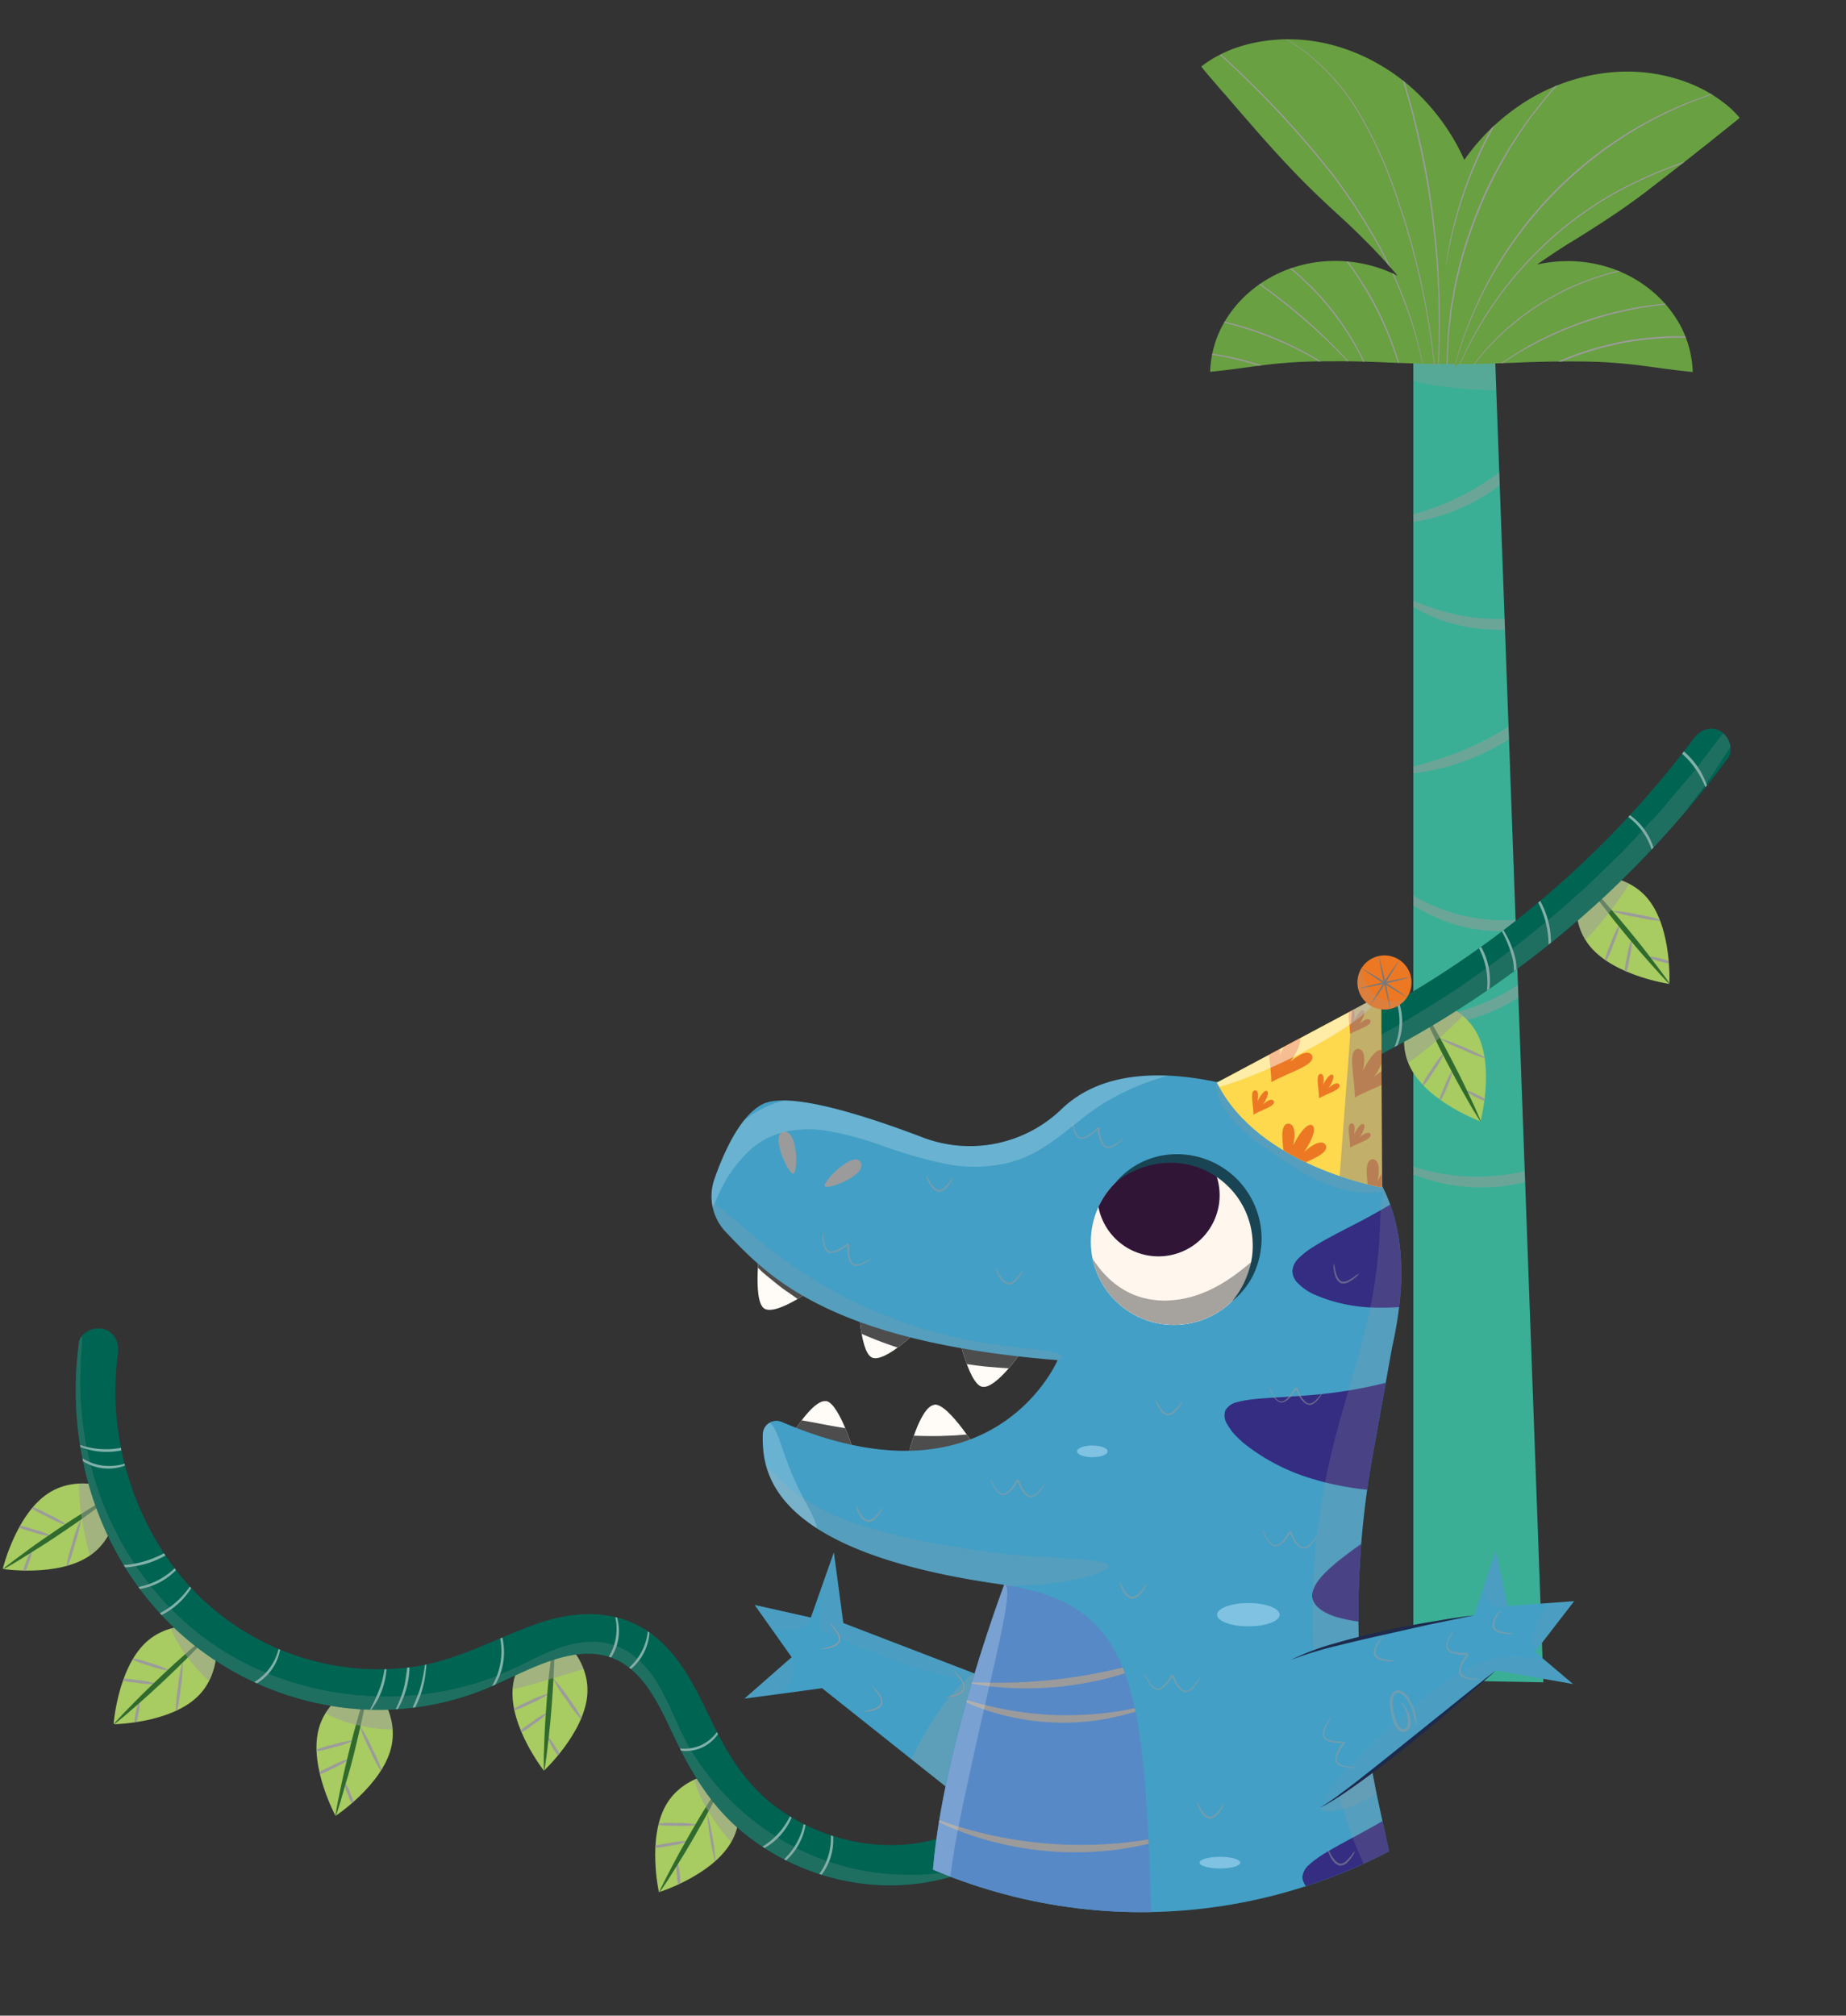 <svg xmlns="http://www.w3.org/2000/svg" xmlns:xlink="http://www.w3.org/1999/xlink" viewBox="0 0 388.21 423.85"><rect x="0" y="0" width="388.21" height="423.85" fill="#333333" stroke="none"/><defs><style>.cls-1{fill:#3aaf95;}.cls-2{fill:#69a042;}.cls-3{fill:#a8cb62;}.cls-4{fill:#006453;}.cls-5{fill:none;}.cls-6{fill:#439fc5;}.cls-7{fill:#fffbf7;}.cls-8{fill:#5789c6;}.cls-9{fill:#fff6ee;}.cls-10{fill:#fed94e;}.cls-11{fill:#ec7824;}.cls-12{isolation:isolate;}.cls-13{clip-path:url(#clip-path);}.cls-14,.cls-17,.cls-21,.cls-28,.cls-37{mix-blend-mode:color-burn;}.cls-15,.cls-21,.cls-26,.cls-51{opacity:0.5;}.cls-16{fill:#9c9b9b;}.cls-17{opacity:0.3;}.cls-18{clip-path:url(#clip-path-2);}.cls-19{clip-path:url(#clip-path-3);}.cls-20{fill:#306b2d;}.cls-22{clip-path:url(#clip-path-4);}.cls-23{clip-path:url(#clip-path-5);}.cls-24{clip-path:url(#clip-path-6);}.cls-25{mix-blend-mode:color-dodge;}.cls-26{mix-blend-mode:overlay;}.cls-27{fill:#fff;}.cls-28,.cls-47{opacity:0.2;}.cls-29{clip-path:url(#clip-path-7);}.cls-30{clip-path:url(#clip-path-8);}.cls-31{clip-path:url(#clip-path-9);}.cls-32{clip-path:url(#clip-path-10);}.cls-33{clip-path:url(#clip-path-11);}.cls-34{clip-path:url(#clip-path-12);}.cls-35{clip-path:url(#clip-path-13);}.cls-36{clip-path:url(#clip-path-14);}.cls-37{opacity:0.1;}.cls-38{clip-path:url(#clip-path-15);}.cls-39{fill:#4d4d4d;}.cls-40{clip-path:url(#clip-path-16);}.cls-41{fill:#342d81;}.cls-42{clip-path:url(#clip-path-17);}.cls-43{clip-path:url(#clip-path-18);}.cls-44{fill:#301536;}.cls-45{fill:#184454;}.cls-46{fill:#7fc2e1;}.cls-47,.cls-51{mix-blend-mode:soft-light;}.cls-48{clip-path:url(#clip-path-19);}.cls-49{fill:#1d2a4c;}.cls-50{clip-path:url(#clip-path-20);}.cls-52{fill:#868584;}.cls-53{clip-path:url(#clip-path-21);}.cls-54{fill:#797979;}</style><clipPath id="clip-path" transform="translate(0.57 8.26)"><path class="cls-1" d="M324,345.5,313.59,60c0-.5-16.94,0-16.94,0V345Z"/></clipPath><clipPath id="clip-path-2" transform="translate(0.57 8.26)"><path class="cls-2" d="M364.6,15.74c-.42-.43-1-1.05-1.91-1.8a31.33,31.33,0,0,0-3.38-2.41,30.57,30.57,0,0,0-5-2.44,36,36,0,0,0-15.06-2.22,40,40,0,0,0-9.53,1.82,41,41,0,0,0-10,4.74,45.6,45.6,0,0,0-9,7.71,46.26,46.26,0,0,0-3.35,4.22,45.07,45.07,0,0,0-2.57-4.91,45.72,45.72,0,0,0-7.4-9.24,41.78,41.78,0,0,0-9-6.51,39.61,39.61,0,0,0-9-3.55,36,36,0,0,0-15.2-.61A31.91,31.91,0,0,0,258.77,2,31.18,31.18,0,0,0,255,3.76a26,26,0,0,0-2.21,1.41c-.49.35-.73.56-.73.56s.19.26.57.73.93,1.13,1.64,1.94,1.55,1.83,2.51,2.9,2,2.32,3.16,3.66c2.28,2.62,4.83,5.58,7.59,8.61s5.73,6.17,9.12,9.4c1.7,1.63,3.43,3.21,5.2,4.84s3.52,3.35,5.28,5.11c.43.45.89.88,1.31,1.34s.85.91,1.29,1.36c.82.93,1.71,1.85,2.49,2.8.38.43.75.86,1.11,1.3A28.88,28.88,0,0,0,290,48.29a29.41,29.41,0,0,0-9.64-1.68,28.35,28.35,0,0,0-9.89,1.7,26.83,26.83,0,0,0-8.46,5,24.92,24.92,0,0,0-5.78,7.41,22.49,22.49,0,0,0-2.31,9.21c3.34-.34,6.19-.73,8.74-1.08s4.82-.63,6.89-.78c4.13-.36,7.35-.34,10.72-.36s7,.07,11.51.28c2.75.08,5.72.24,9.13.26l.12.33.26-.33c1.08,0,2.2,0,3.38,0h.55l.33.66.38-.64c4.49.08,8.22-.15,11.63-.24,4.46-.21,8.14-.28,11.5-.28s6.59,0,10.72.36c2.07.15,4.34.43,6.89.78s5.4.74,8.74,1.08a22.49,22.49,0,0,0-2.31-9.21,24.92,24.92,0,0,0-5.78-7.41,26.83,26.83,0,0,0-8.46-5,28.31,28.31,0,0,0-9.89-1.7,29.32,29.32,0,0,0-6.3.72c.41-.29.82-.56,1.22-.85,2.06-1.41,4.1-2.77,6.14-4s4-2.5,6-3.79c3.93-2.54,7.43-5,10.7-7.55s6.33-4.9,9.06-7.06c1.36-1.1,2.63-2.06,3.78-3s2.16-1.72,3-2.4,1.52-1.21,2-1.6.7-.61.7-.61S365,16.17,364.6,15.74Z"/></clipPath><clipPath id="clip-path-3" transform="translate(0.57 8.26)"><path class="cls-3" d="M259.82,219.44s8.75,2.44,10.76,10.28-3.49,18.11-3.49,18.11-9.76-6.36-11.77-14.2S259.82,219.44,259.82,219.44Z"/></clipPath><clipPath id="clip-path-4" transform="translate(0.57 8.26)"><path class="cls-3" d="M297.27,201.54s9.08.4,12.81,7.58.69,18.43.69,18.43-10.94-4-14.67-11.18S297.27,201.54,297.27,201.54Z"/></clipPath><clipPath id="clip-path-5" transform="translate(0.57 8.26)"><path class="cls-3" d="M331.88,176s9-1.49,14.11,4.76,4.51,17.88,4.51,17.88S339,197,333.83,190.77,331.88,176,331.88,176Z"/></clipPath><clipPath id="clip-path-6" transform="translate(0.57 8.26)"><path class="cls-4" d="M223.78,235.18c42.92-6.5,83.48-26.75,114.91-56.64a211.63,211.63,0,0,0,24.1-27.35c1.34-1.81.28-4.61-1.49-5.67-2.1-1.26-4.34-.3-5.67,1.48A206.26,206.26,0,0,1,256,218.91a205.44,205.44,0,0,1-34.42,8.28c-2.21.33-3.44,3.12-2.89,5.1.66,2.36,2.86,3.23,5.1,2.89Z"/></clipPath><clipPath id="clip-path-7" transform="translate(0.57 8.26)"><path class="cls-3" d="M24.34,305.33s.62,9.06-6.1,13.58S0,321.67,0,321.67s2.74-11.33,9.46-15.84S24.34,305.33,24.34,305.33Z"/></clipPath><clipPath id="clip-path-8" transform="translate(0.57 8.26)"><path class="cls-3" d="M44.65,334.23s2.1,8.84-3.8,14.39-17.54,5.7-17.54,5.7.86-11.62,6.75-17.17S44.65,334.23,44.65,334.23Z"/></clipPath><clipPath id="clip-path-9" transform="translate(0.57 8.26)"><path class="cls-3" d="M77.09,345.15s6.54,6.31,4.58,14.16S70,373.59,70,373.59s-5.56-10.24-3.6-18.09S77.09,345.15,77.09,345.15Z"/></clipPath><clipPath id="clip-path-10" transform="translate(0.57 8.26)"><path class="cls-3" d="M152.67,364.24s4.56,7.86.52,14.88S138,389.64,138,389.64s-2.53-11.37,1.51-18.38S152.67,364.24,152.67,364.24Z"/></clipPath><clipPath id="clip-path-11" transform="translate(0.57 8.26)"><path class="cls-3" d="M116.05,334.89s7.51,5.13,6.89,13.2-9.13,16-9.13,16-7.19-9.17-6.57-17.24S116.05,334.89,116.05,334.89Z"/></clipPath><clipPath id="clip-path-12" transform="translate(0.57 8.26)"><path class="cls-4" d="M16,274.19c-2.42,17.9,1.77,36.62,12.53,51.29a62.86,62.86,0,0,0,46.12,25.65A59.6,59.6,0,0,0,101.29,347c7.91-3.19,18.38-10.09,27.17-6.5,7,2.87,10.23,11.33,13.3,17.63,3.59,7.37,7.85,14.08,14.31,19.26,14.28,11.44,34.27,14.37,50.78,6.08,4.93-2.47.6-9.85-4.32-7.39-12.77,6.41-28.47,4-39.79-4.29-6-4.4-9.83-10.35-13.07-16.92-3.33-6.76-6.47-14.15-12.51-19-7.45-6-16.75-5.62-25.35-2.5s-16.19,7.48-25.2,8.83a53.88,53.88,0,0,1-45.48-15c-13-13-19.38-32.56-16.92-50.74.31-2.29-.55-4.59-3-5.26-2-.55-4.95.68-5.26,3Z"/></clipPath><clipPath id="clip-path-13" transform="translate(0.57 8.26)"><ellipse class="cls-5" cx="239.5" cy="269.78" rx="117.69" ry="124.05"/></clipPath><clipPath id="clip-path-14" transform="translate(0.57 8.26)"><polyline class="cls-6" points="223.92 351.14 176.78 333.03 174.79 318.17 169.95 331.88 158.13 329.22 165.91 340.22 155.98 348.92 172.31 346.73 216.58 381.93"/></clipPath><clipPath id="clip-path-15" transform="translate(0.57 8.26)"><path class="cls-7" d="M193.58,270c-.1-2-13.67-6.46-13.67-6.46s.08,12.29,2.86,13.65S193.62,270.58,193.58,270Zm-21.69-8.61c.19-2-12.56-8.44-12.56-8.44s-1.76,12.16.79,13.93S171.82,262,171.89,261.35Zm1.27,25c-3-.58-8.73,9.2-8.53,9.79.61,1.87,14.89,2.62,14.89,2.62S176.21,286.92,173.16,286.34Zm27.35-15.93s2.37,12,5.36,12.87,9.42-8.49,9.28-9.09C214.68,272.28,200.51,270.41,200.51,270.41Zm-4.57,16.69c-3.09.27-5.91,11.22-5.56,11.73,1.09,1.64,15-1.5,15-1.5S199,286.83,195.94,287.1Z"/></clipPath><clipPath id="clip-path-16" transform="translate(0.57 8.26)"><path class="cls-6" d="M294.58,395.06l-5.19-23.93a188.13,188.13,0,0,1-1.34-73.06l4.13-23c4.05-18,4.53-43.18-27.71-53.37-23-7.26-35.18-3.05-41.69,3.16a27.77,27.77,0,0,1-29.1,6.13c-13.29-5.07-28.73-9.83-34-7-4.66,2.46-8.08,10.15-10,15.64a10.94,10.94,0,0,0,2.42,11.22c8.36,8.71,20.85,23,69.74,26.9,0,0-13.54,32.1-58,13a2.87,2.87,0,0,0-4,2.56c-.19,8,1.37,24.87,50.77,31.69,0,0-16.53,43.57-15.22,70.07Z"/></clipPath><clipPath id="clip-path-17" transform="translate(0.57 8.26)"><path class="cls-8" d="M242.24,415.59C240,351.27,242,329.74,210.55,325c0,0-24.05,54.41-23.8,90.6Z"/></clipPath><clipPath id="clip-path-18" transform="translate(0.57 8.26)"><circle class="cls-9" cx="246.32" cy="252.85" r="17.49"/></clipPath><clipPath id="clip-path-19" transform="translate(0.57 8.26)"><path class="cls-6" d="M270.86,340.81c9.3-4.52,38.59-9.4,38.59-9.4L314,317.85l2.47,11.59,14-1-8.23,10.66,8,6.76L314,343s-30.31,25.76-37.11,28.91"/></clipPath><clipPath id="clip-path-20" transform="translate(0.57 8.26)"><path class="cls-10" d="M255.34,219.38l34.55-18.44.18,40.49S264.17,237.14,255.34,219.38Z"/></clipPath><clipPath id="clip-path-21" transform="translate(0.57 8.26)"><circle class="cls-11" cx="290.58" cy="198.34" r="5.69" transform="translate(-60.88 182.51) rotate(-31.74)"/></clipPath></defs><g class="cls-12"><g id="Capa_2" data-name="Capa 2"><g id="Capa_1-2" data-name="Capa 1"><path class="cls-1" d="M324,345.5,313.59,60c0-.5-16.94,0-16.94,0V345Z" transform="translate(0.57 8.26)"/><g class="cls-13"><g class="cls-14"><g class="cls-15"><path class="cls-16" d="M324.64,82.28c.24.16-.71,2.21-3,5a37.87,37.87,0,0,1-4.43,4.59,41.36,41.36,0,0,1-13.44,7.86,38.55,38.55,0,0,1-6.17,1.61c-3.58.59-5.84.41-5.86.13s2.14-.76,5.49-1.74a58.5,58.5,0,0,0,5.77-2,59.74,59.74,0,0,0,6.69-3.3,58.76,58.76,0,0,0,6.15-4.21,57.86,57.86,0,0,0,4.58-4.05C322.93,83.77,324.35,82.08,324.64,82.28Z" transform="translate(0.57 8.26)"/></g><g class="cls-15"><path class="cls-16" d="M333.36,118.07c.14.24-1.66,1.76-5.12,3.29a24.35,24.35,0,0,1-2.89,1.1,34.64,34.64,0,0,1-3.43.92,36.08,36.08,0,0,1-16.19-.3,33.34,33.34,0,0,1-3.4-1,25.56,25.56,0,0,1-2.84-1.2c-3.41-1.66-5.15-3.25-5-3.48s2.21.76,5.62,2c.85.3,1.78.62,2.81.88s2.12.54,3.27.8a48,48,0,0,0,7.65.84,47.47,47.47,0,0,0,7.68-.56c1.16-.22,2.28-.39,3.3-.67s2-.51,2.84-.78C331.11,118.75,333.18,117.76,333.36,118.07Z" transform="translate(0.57 8.26)"/></g><g class="cls-15"><path class="cls-16" d="M328,136.56c.22.19-1.05,2.11-3.69,4.71a43.4,43.4,0,0,1-5,4.19,49.07,49.07,0,0,1-14.22,7.12,45.27,45.27,0,0,1-6.33,1.48c-3.67.55-6,.42-6,.13-.09-.71,8.92-1.71,18.68-6.67S327.49,136.06,328,136.56Z" transform="translate(0.57 8.26)"/></g><g class="cls-15"><path class="cls-16" d="M336.69,179.18c.17.21-1.85,2.38-6.05,4.59a33.87,33.87,0,0,1-35.24-2.52c-3.84-2.79-5.53-5.23-5.33-5.41s2.35,1.72,6.23,4A36.86,36.86,0,0,0,330,182.28C334.13,180.55,336.47,178.88,336.69,179.18Z" transform="translate(0.57 8.26)"/></g><g class="cls-15"><path class="cls-16" d="M331.94,187c.23.13-.78,2.63-3.47,6l-1.08,1.3c-.38.45-.82.88-1.26,1.34a38.48,38.48,0,0,1-3,2.75,44,44,0,0,1-7.81,5.06,43.4,43.4,0,0,1-8.75,3.16,35.88,35.88,0,0,1-4,.7c-.63.08-1.24.17-1.83.21l-1.69.07c-4.32.08-6.93-.62-6.89-.88s2.66-.27,6.77-.76l1.61-.22c.56-.07,1.13-.21,1.73-.32,1.19-.19,2.44-.55,3.76-.88a51.75,51.75,0,0,0,8.26-3.16,53,53,0,0,0,7.51-4.66c1.06-.85,2.1-1.63,3-2.47.45-.41.91-.78,1.31-1.18l1.14-1.15C330.12,189,331.62,186.81,331.94,187Z" transform="translate(0.57 8.26)"/></g><g class="cls-15"><path class="cls-16" d="M339.8,228.22c.2.18-1.6,2.66-5.56,5.6a39.45,39.45,0,0,1-36.68,5.25c-4.62-1.71-7.05-3.59-6.91-3.82s2.85,1,7.41,2.25a43.86,43.86,0,0,0,35.26-5C337.35,230,339.55,228,339.8,228.22Z" transform="translate(0.57 8.26)"/></g></g><g class="cls-17"><ellipse class="cls-16" cx="320.22" cy="68.73" rx="27.17" ry="5.1" transform="translate(-0.93 15.7) rotate(-1.33)"/></g></g><path class="cls-2" d="M364.6,15.74c-.42-.43-1-1.05-1.91-1.8a31.33,31.33,0,0,0-3.38-2.41,30.57,30.57,0,0,0-5-2.44,36,36,0,0,0-15.06-2.22,40,40,0,0,0-9.53,1.82,41,41,0,0,0-10,4.74,45.6,45.6,0,0,0-9,7.71,46.26,46.26,0,0,0-3.35,4.22,45.07,45.07,0,0,0-2.57-4.91,45.72,45.72,0,0,0-7.4-9.24,41.78,41.78,0,0,0-9-6.51,39.61,39.61,0,0,0-9-3.55,36,36,0,0,0-15.2-.61A31.91,31.91,0,0,0,258.77,2,31.18,31.18,0,0,0,255,3.76a26,26,0,0,0-2.21,1.41c-.49.35-.73.56-.73.56s.19.26.57.73.93,1.13,1.64,1.94,1.55,1.83,2.51,2.9,2,2.32,3.16,3.66c2.28,2.62,4.83,5.58,7.59,8.61s5.73,6.17,9.12,9.4c1.7,1.63,3.43,3.21,5.2,4.84s3.52,3.35,5.28,5.11c.43.45.89.88,1.31,1.34s.85.91,1.29,1.36c.82.93,1.71,1.85,2.49,2.8.38.43.75.86,1.11,1.3A28.88,28.88,0,0,0,290,48.29a29.41,29.41,0,0,0-9.64-1.68,28.35,28.35,0,0,0-9.89,1.7,26.83,26.83,0,0,0-8.46,5,24.92,24.92,0,0,0-5.78,7.41,22.49,22.49,0,0,0-2.31,9.21c3.34-.34,6.19-.73,8.74-1.08s4.82-.63,6.89-.78c4.13-.36,7.35-.34,10.72-.36s7,.07,11.51.28c2.75.08,5.72.24,9.13.26l.12.33.26-.33c1.08,0,2.2,0,3.38,0h.55l.33.66.38-.64c4.49.08,8.22-.15,11.63-.24,4.46-.21,8.14-.28,11.5-.28s6.59,0,10.72.36c2.07.15,4.34.43,6.89.78s5.4.74,8.74,1.08a22.49,22.49,0,0,0-2.31-9.21,24.92,24.92,0,0,0-5.78-7.41,26.83,26.83,0,0,0-8.46-5,28.31,28.31,0,0,0-9.89-1.7,29.32,29.32,0,0,0-6.3.72c.41-.29.82-.56,1.22-.85,2.06-1.41,4.1-2.77,6.14-4s4-2.5,6-3.79c3.93-2.54,7.43-5,10.7-7.55s6.33-4.9,9.06-7.06c1.36-1.1,2.63-2.06,3.78-3s2.16-1.72,3-2.4,1.52-1.21,2-1.6.7-.61.7-.61S365,16.17,364.6,15.74Z" transform="translate(0.57 8.26)"/><g class="cls-18"><g class="cls-14"><path class="cls-16" d="M303.87,73s0-.31,0-.9,0-1.44,0-2.55c0-.56,0-1.18,0-1.85s.06-1.41.09-2.2c.1-1.57.11-3.37.39-5.33.12-1,.23-2,.36-3.1s.37-2.17.56-3.32c.35-2.31,1-4.72,1.62-7.27a97.77,97.77,0,0,1,6-15.95A97.8,97.8,0,0,1,321.71,16c1.63-2,3.13-4,4.74-5.74.78-.86,1.5-1.73,2.27-2.49l2.22-2.18c1.38-1.43,2.79-2.55,4-3.59.6-.51,1.14-1,1.67-1.43l1.47-1.12,2-1.55c.47-.35.7-.55.7-.55l-.73.51L338-.61,336.5.49c-.53.42-1.08.91-1.69,1.41-1.19,1-2.61,2.14-4,3.57l-2.24,2.18c-.77.76-1.5,1.63-2.29,2.48-1.62,1.7-3.13,3.69-4.77,5.75a96.79,96.79,0,0,0-8.94,14.55,96.5,96.5,0,0,0-6,16c-.62,2.56-1.26,5-1.59,7.29-.19,1.15-.43,2.26-.56,3.34s-.23,2.11-.33,3.1c-.27,2-.27,3.77-.35,5.35,0,.79-.08,1.52-.08,2.2s0,1.29.05,1.85c0,1.11.06,2,.08,2.55S303.87,73,303.87,73Z" transform="translate(0.57 8.26)"/><path class="cls-16" d="M307.22,71.44s.13-.16.35-.47l1-1.35.7-1c.26-.35.58-.71.9-1.11.66-.79,1.36-1.73,2.27-2.65l1.39-1.48c.49-.51,1.05-1,1.6-1.51,1.08-1.07,2.37-2.06,3.7-3.14A54.47,54.47,0,0,1,339,49.07c1.67-.37,3.25-.77,4.76-1,.75-.11,1.47-.26,2.18-.33l2-.18c1.28-.15,2.46-.12,3.48-.15.52,0,1,0,1.44,0l1.2.06,1.67.07h.58l-.58-.06-1.66-.13-1.21-.08c-.44,0-.92,0-1.44,0-1,0-2.2,0-3.5.11l-2,.17c-.7.06-1.43.2-2.18.31-1.52.18-3.11.58-4.79,1a58.44,58.44,0,0,0-10.48,3.81A59.14,59.14,0,0,0,319,58.54c-1.33,1.09-2.62,2.1-3.7,3.18-.55.53-1.11,1-1.59,1.53l-1.39,1.5c-.91.93-1.6,1.88-2.25,2.68-.32.4-.63.77-.89,1.13l-.67,1-.94,1.38A5.57,5.57,0,0,0,307.22,71.44Z" transform="translate(0.57 8.26)"/><path class="cls-16" d="M371.85,8.44s-1.35.18-3.76.67a79.42,79.42,0,0,0-10,2.8,82.51,82.51,0,0,0-48.92,45.62,79.78,79.78,0,0,0-3.49,9.83c-.66,2.37-.94,3.7-.94,3.7s.11-.32.28-1,.39-1.55.76-2.72A84,84,0,0,1,368.11,9.21c1.19-.28,2.14-.43,2.77-.57S371.85,8.44,371.85,8.44Z" transform="translate(0.57 8.26)"/><path class="cls-16" d="M358.39,55.35a59.74,59.74,0,0,0-7.45.14,70.75,70.75,0,0,0-8,1,81.27,81.27,0,0,0-9.6,2.49,82.69,82.69,0,0,0-9.17,3.76,71.17,71.17,0,0,0-7,4,58.71,58.71,0,0,0-6.05,4.36l.43-.29,1.2-.87c.52-.39,1.15-.85,1.92-1.35s1.61-1.11,2.6-1.69A75.47,75.47,0,0,1,324.26,63,76.53,76.53,0,0,1,343,56.78a76.65,76.65,0,0,1,8-1.1c1.14-.13,2.18-.15,3.09-.21s1.7-.07,2.34-.07l1.48,0Z" transform="translate(0.57 8.26)"/><path class="cls-16" d="M364,63.64a50.66,50.66,0,0,0-6.73-1,63.94,63.94,0,0,0-7.39-.15,69.23,69.23,0,0,0-9,1,67.69,67.69,0,0,0-8.75,2.3,60.7,60.7,0,0,0-6.84,2.8A49.18,49.18,0,0,0,319.41,72l.42-.22L321,71.1c.51-.29,1.14-.65,1.89-1s1.57-.83,2.53-1.25a66.15,66.15,0,0,1,6.83-2.74A71.66,71.66,0,0,1,341,63.82a70.69,70.69,0,0,1,8.95-1,64.64,64.64,0,0,1,7.36.09c1.05,0,2,.17,2.82.25s1.54.18,2.12.27l1.34.19Z" transform="translate(0.57 8.26)"/><path class="cls-16" d="M387.63,18.27s-.36,0-1.05.15l-3,.48c-2.62.44-6.41,1.07-11.07,2a160,160,0,0,0-16.19,4A88.84,88.84,0,0,0,337.58,33a75.22,75.22,0,0,0-16,12.65,76.8,76.8,0,0,0-10.23,13.16,75.3,75.3,0,0,0-5.16,10c-1,2.46-1.49,3.85-1.49,3.85s.15-.33.41-1,.62-1.62,1.17-2.82a77.34,77.34,0,0,1,5.23-9.93,78.18,78.18,0,0,1,10.24-13.09A79.8,79.8,0,0,1,329,39.21a80.92,80.92,0,0,1,8.68-6,89.32,89.32,0,0,1,18.67-8.09,165.22,165.22,0,0,1,16.15-4.07c4.65-.94,8.43-1.6,11.05-2.06l3-.54Z" transform="translate(0.57 8.26)"/><path class="cls-16" d="M301.91,82s0-.34,0-1,0-1.63-.08-2.89c-.09-2.5-.3-6.13-.79-10.58a157,157,0,0,0-7.68-34.12,92.81,92.81,0,0,0-7.85-17.59,46.68,46.68,0,0,0-10.07-12,34.36,34.36,0,0,0-9-5.53A24.82,24.82,0,0,0,262.7-3s.33.12,1,.32,1.55.51,2.7,1a35.27,35.27,0,0,1,8.95,5.58,47.1,47.1,0,0,1,10,12,93.45,93.45,0,0,1,7.81,17.56,160.14,160.14,0,0,1,7.74,34.05c.51,4.45.75,8.07.88,10.57.06,1.25.1,2.22.13,2.88S301.91,82,301.91,82Z" transform="translate(0.57 8.26)"/><path class="cls-16" d="M288.44-8.26s.09.27.29.78l.88,2.24c.39,1,.85,2.15,1.35,3.54s1.11,3,1.68,4.74,1.24,3.7,1.85,5.8,1.25,4.36,1.89,6.73c1.21,4.78,2.38,10.07,3.31,15.67s1.5,11,1.88,15.91c.14,2.46.31,4.79.35,7s.11,4.23.1,6.09,0,3.55-.07,5S301.87,68,301.8,69l-.11,2.4c0,.55,0,.84,0,.84s.48-4.6.55-12.06c0-1.86,0-3.9-.07-6.1s-.19-4.53-.33-7c-.36-4.92-.95-10.31-1.85-15.93s-2.11-10.91-3.34-15.69c-.65-2.38-1.25-4.64-1.92-6.73s-1.28-4-1.89-5.8C290.36-4.06,288.44-8.26,288.44-8.26Z" transform="translate(0.57 8.26)"/><path class="cls-16" d="M324.71,2.52a68.68,68.68,0,0,0-4.79,5.67c-1.4,1.82-3,4.07-4.57,6.64a92.34,92.34,0,0,0-4.72,8.67A95.73,95.73,0,0,0,307,32.66c-.95,2.89-1.69,5.52-2.19,7.76a66.45,66.45,0,0,0-1.32,7.31s0-.17.11-.51.15-.82.26-1.45.25-1.4.45-2.29.39-1.91.68-3c.53-2.23,1.28-4.86,2.25-7.73a94.17,94.17,0,0,1,3.68-9.12A93.24,93.24,0,0,1,315.56,15c1.59-2.57,3.13-4.83,4.52-6.65.66-.94,1.33-1.73,1.89-2.45s1.06-1.32,1.48-1.8l.94-1.13C324.61,2.66,324.71,2.52,324.71,2.52Z" transform="translate(0.57 8.26)"/><path class="cls-16" d="M245.47-6.25l.72.66,2.07,1.86c1.8,1.61,4.41,4,7.58,6.89a208.55,208.55,0,0,1,23.1,24.59,121.29,121.29,0,0,1,10.22,15.5,93.29,93.29,0,0,1,6.25,13.82,79.89,79.89,0,0,1,2.84,9.82c.29,1.18.42,2.11.56,2.73s.2.95.2.95-.17-1.33-.66-3.7A76,76,0,0,0,295.59,57a91.6,91.6,0,0,0-6.21-13.87,119.36,119.36,0,0,0-10.23-15.55A202.49,202.49,0,0,0,256,3c-3.19-2.92-5.82-5.24-7.64-6.83l-2.11-1.82C245.74-6,245.47-6.25,245.47-6.25Z" transform="translate(0.57 8.26)"/><path class="cls-16" d="M276.9,39.83a1.69,1.69,0,0,0,.25.3l.75.84c.66.71,1.59,1.78,2.69,3.12a72.59,72.59,0,0,1,7.53,11.3,71.54,71.54,0,0,1,5.25,12.52c.52,1.66.89,3,1.12,4l.28,1.09a2.3,2.3,0,0,0,.12.37,2,2,0,0,0-.06-.39c-.06-.25-.14-.62-.24-1.1-.19-.95-.55-2.32-1-4A67,67,0,0,0,280.73,44c-1.12-1.33-2.07-2.38-2.76-3.07l-.78-.8A2.42,2.42,0,0,0,276.9,39.83Z" transform="translate(0.57 8.26)"/><path class="cls-16" d="M261.65,42.06a2.13,2.13,0,0,0,.36.24l1.09.64c.47.27,1,.6,1.7,1s1.4.88,2.19,1.46a58.36,58.36,0,0,1,5.38,4.24,57.88,57.88,0,0,1,10.78,12.77,60.09,60.09,0,0,1,3.28,6c.44.87.76,1.69,1.07,2.4s.55,1.34.73,1.85l.45,1.18a2.49,2.49,0,0,0,.18.4,45.89,45.89,0,0,0-2.26-5.91,55.6,55.6,0,0,0-3.24-6.07,61.9,61.9,0,0,0-4.93-6.82,63.69,63.69,0,0,0-5.9-6,54.6,54.6,0,0,0-5.44-4.2A44.74,44.74,0,0,0,261.65,42.06Z" transform="translate(0.57 8.26)"/><path class="cls-16" d="M245.66,57.71a2,2,0,0,0,.4.06l1.15.14c1,.09,2.45.29,4.23.58a72.88,72.88,0,0,1,26.24,9.78c1.54.94,2.76,1.74,3.59,2.32l1,.66a1.93,1.93,0,0,0,.34.21l-.31-.25-.93-.7c-.81-.61-2-1.44-3.55-2.4a69.08,69.08,0,0,0-26.31-9.8c-1.78-.27-3.24-.44-4.25-.51l-1.16-.08A1.74,1.74,0,0,0,245.66,57.71Z" transform="translate(0.57 8.26)"/><path class="cls-16" d="M254.93,45.42a1.66,1.66,0,0,0,.33.23l1,.61c.86.52,2.08,1.3,3.58,2.28a128.71,128.71,0,0,1,21.54,17.69c1.25,1.28,2.25,2.33,2.93,3.07l.79.84a2.27,2.27,0,0,0,.29.28,2.53,2.53,0,0,0-.25-.32l-.76-.87c-.65-.76-1.63-1.83-2.86-3.13a116.63,116.63,0,0,0-21.58-17.72c-1.51-1-2.75-1.71-3.62-2.21l-1-.56Z" transform="translate(0.57 8.26)"/><path class="cls-16" d="M248.82,65.7l.25,0,.71.08c.61.06,1.5.16,2.6.3a68.79,68.79,0,0,1,16.69,4.31c1,.41,1.85.76,2.42,1l.65.27.24.08a1.06,1.06,0,0,0-.21-.12l-.64-.33c-.56-.27-1.37-.65-2.39-1.08a60,60,0,0,0-16.74-4.33c-1.1-.12-2-.19-2.62-.21l-.71,0A1,1,0,0,0,248.82,65.7Z" transform="translate(0.57 8.26)"/></g></g><path class="cls-3" d="M259.82,219.44s8.75,2.44,10.76,10.28-3.49,18.11-3.49,18.11-9.76-6.36-11.77-14.2S259.82,219.44,259.82,219.44Z" transform="translate(0.57 8.26)"/><g class="cls-19"><g class="cls-14"><path class="cls-16" d="M259,242.77a16.93,16.93,0,0,0,2.74-3.31,17.27,17.27,0,0,0,2.3-3.64,32.69,32.69,0,0,0-5,7Z" transform="translate(0.57 8.26)"/><path class="cls-16" d="M262.54,228.72a58.11,58.11,0,0,0,9.18,6.68,57.66,57.66,0,0,0-9.18-6.68Z" transform="translate(0.57 8.26)"/><path class="cls-16" d="M256.31,238.33A38.19,38.19,0,0,0,263,232a19,19,0,0,0-3.52,3A18.71,18.71,0,0,0,256.31,238.33Z" transform="translate(0.57 8.26)"/><path class="cls-16" d="M269.8,244.38c.1-.12-.81-1-2-2.06a7.58,7.58,0,0,0-2.39-1.63c-.1.12.82,1,2,2.06A7.58,7.58,0,0,0,269.8,244.38Z" transform="translate(0.57 8.26)"/></g><path class="cls-20" d="M259.84,219.36c.84,2.38,1.56,4.78,2.27,7.19s1.36,4.83,2,7.25,1.22,4.87,1.75,7.32l.78,3.68c.22,1.24.48,2.47.67,3.72-.43-1.19-.8-2.39-1.2-3.58L265,241.33c-.72-2.4-1.35-4.83-2-7.25s-1.21-4.87-1.74-7.32S260.24,221.85,259.84,219.36Z" transform="translate(0.57 8.26)"/><g class="cls-21"><ellipse class="cls-16" cx="264.89" cy="222.93" rx="21.02" ry="2.67" transform="translate(-80.62 221.94) rotate(-38.55)"/></g></g><path class="cls-3" d="M297.27,201.54s9.08.4,12.81,7.58.69,18.43.69,18.43-10.94-4-14.67-11.18S297.27,201.54,297.27,201.54Z" transform="translate(0.57 8.26)"/><g class="cls-22"><g class="cls-14"><path class="cls-16" d="M301.73,224.45a33.81,33.81,0,0,0,3.34-7.9,16.2,16.2,0,0,0-1.93,3.84A16.83,16.83,0,0,0,301.73,224.45Z" transform="translate(0.57 8.26)"/><path class="cls-16" d="M302,210a29,29,0,0,0,5.12,2.47,27.8,27.8,0,0,0,5.33,2A57.72,57.72,0,0,0,302,210Z" transform="translate(0.57 8.26)"/><path class="cls-16" d="M298.13,220.74a19.09,19.09,0,0,0,2.75-3.68,19.66,19.66,0,0,0,2.3-4,18.61,18.61,0,0,0-2.76,3.67A18.42,18.42,0,0,0,298.13,220.74Z" transform="translate(0.57 8.26)"/><path class="cls-16" d="M312.63,223.57a7.67,7.67,0,0,0-2.44-1.54,7.8,7.8,0,0,0-2.7-1.05,14.84,14.84,0,0,0,5.14,2.59Z" transform="translate(0.57 8.26)"/></g><path class="cls-20" d="M297.27,201.46c1.36,2.12,2.61,4.3,3.85,6.48s2.41,4.4,3.57,6.62,2.29,4.46,3.36,6.74l1.59,3.41c.5,1.15,1,2.29,1.49,3.46-.68-1.06-1.31-2.14-2-3.21l-1.87-3.27c-1.24-2.18-2.41-4.4-3.58-6.62s-2.28-4.47-3.35-6.74S298.23,203.79,297.27,201.46Z" transform="translate(0.57 8.26)"/><g class="cls-21"><path class="cls-16" d="M315.17,194.09c1,1.07-3.69,7.16-10.5,13.59s-13.15,10.79-14.17,9.72,3.69-7.16,10.5-13.6S314.15,193,315.17,194.09Z" transform="translate(0.57 8.26)"/></g></g><path class="cls-3" d="M331.88,176s9-1.49,14.11,4.76,4.51,17.88,4.51,17.88S339,197,333.83,190.77,331.88,176,331.88,176Z" transform="translate(0.57 8.26)"/><g class="cls-23"><g class="cls-14"><path class="cls-16" d="M341,197.5a16.46,16.46,0,0,0,1.08-4.16,16.82,16.82,0,0,0,.54-4.27,16.62,16.62,0,0,0-1.08,4.17A16.72,16.72,0,0,0,341,197.5Z" transform="translate(0.57 8.26)"/><path class="cls-16" d="M338.28,183.26a28.31,28.31,0,0,0,5.52,1.36,29.15,29.15,0,0,0,5.63.81,29.46,29.46,0,0,0-5.52-1.36A29.15,29.15,0,0,0,338.28,183.26Z" transform="translate(0.57 8.26)"/><path class="cls-16" d="M336.71,194.62a19,19,0,0,0,1.94-4.17,19.23,19.23,0,0,0,1.41-4.37,19.31,19.31,0,0,0-1.93,4.17A19,19,0,0,0,336.71,194.62Z" transform="translate(0.57 8.26)"/><path class="cls-16" d="M351.49,194.37a7.51,7.51,0,0,0-2.71-1,7.74,7.74,0,0,0-2.86-.46,7.61,7.61,0,0,0,2.72,1A7.72,7.72,0,0,0,351.49,194.37Z" transform="translate(0.57 8.26)"/></g><path class="cls-20" d="M331.87,175.94c1.77,1.79,3.44,3.66,5.1,5.54s3.28,3.8,4.88,5.73,3.17,3.89,4.68,5.89l2.27,3c.73,1,1.48,2,2.18,3.08-.89-.89-1.73-1.82-2.59-2.73l-2.51-2.81c-1.67-1.87-3.28-3.8-4.88-5.73s-3.16-3.89-4.68-5.89S333.29,178,331.87,175.94Z" transform="translate(0.57 8.26)"/><g class="cls-21"><ellipse class="cls-16" cx="336.33" cy="181.15" rx="14.39" ry="2.67" transform="translate(-10.05 349.27) rotate(-53.04)"/></g></g><path class="cls-4" d="M223.78,235.18c42.92-6.5,83.48-26.75,114.91-56.64a211.63,211.63,0,0,0,24.1-27.35c1.34-1.81.28-4.61-1.49-5.67-2.1-1.26-4.34-.3-5.67,1.48A206.26,206.26,0,0,1,256,218.91a205.44,205.44,0,0,1-34.42,8.28c-2.21.33-3.44,3.12-2.89,5.1.66,2.36,2.86,3.23,5.1,2.89Z" transform="translate(0.57 8.26)"/><g class="cls-24"><g class="cls-25"><g class="cls-26"><path class="cls-27" d="M242.93,219.27c-.1,0,.28,1,.42,2.66a11.45,11.45,0,0,1-5.46,10.9c-1.4.88-2.41,1.16-2.38,1.26a1.82,1.82,0,0,0,.73-.13,9.48,9.48,0,0,0,1.85-.79,11,11,0,0,0,5.65-11.28,9.13,9.13,0,0,0-.48-2A1.88,1.88,0,0,0,242.93,219.27Z" transform="translate(0.57 8.26)"/></g><g class="cls-26"><path class="cls-27" d="M276.09,209.16c-.08,0,.23.81.49,2.11a14.18,14.18,0,0,1,0,5.12,14,14,0,0,1-1.82,4.79c-.69,1.13-1.25,1.75-1.18,1.81a5.13,5.13,0,0,0,1.51-1.59,12.13,12.13,0,0,0,2-4.91,12.41,12.41,0,0,0-.21-5.31A5.14,5.14,0,0,0,276.09,209.16Z" transform="translate(0.57 8.26)"/></g><g class="cls-26"><path class="cls-27" d="M278.73,206c-.08.05.48.84,1.07,2.26a14.46,14.46,0,0,1,1.11,5.83,14.31,14.31,0,0,1-1.4,5.76c-.66,1.39-1.25,2.16-1.18,2.22a6.12,6.12,0,0,0,1.53-2,13,13,0,0,0,1.61-5.93,13.11,13.11,0,0,0-1.31-6A6.18,6.18,0,0,0,278.73,206Z" transform="translate(0.57 8.26)"/></g><g class="cls-26"><path class="cls-27" d="M313.77,184.63A15.72,15.72,0,0,0,315,187.1a24.2,24.2,0,0,1,2.5,6.1,11,11,0,0,1-.39,6.42,16.39,16.39,0,0,1-1.35,2.37s.24-.14.58-.49a6.87,6.87,0,0,0,1.13-1.72,10.63,10.63,0,0,0,.58-6.71,20.39,20.39,0,0,0-2.71-6.16A12.78,12.78,0,0,0,313.77,184.63Z" transform="translate(0.57 8.26)"/></g><g class="cls-26"><path class="cls-27" d="M306.89,186.5c-.06.08.78.75,1.85,2.08A15.43,15.43,0,0,1,312,201c-.3,1.68-.7,2.68-.61,2.71a7.41,7.41,0,0,0,1-2.64,14.38,14.38,0,0,0-.1-6.8,14.52,14.52,0,0,0-3.22-6A7.5,7.5,0,0,0,306.89,186.5Z" transform="translate(0.57 8.26)"/></g><g class="cls-26"><path class="cls-27" d="M318.86,176.12c-.07.08.89.86,2.11,2.4a19.73,19.73,0,0,1,1.87,2.88,21.31,21.31,0,0,1,1.55,3.89,21.62,21.62,0,0,1,.68,4.14,19.47,19.47,0,0,1-.12,3.43c-.25,1.94-.67,3.1-.57,3.14s.16-.27.36-.8a7,7,0,0,0,.31-1c.09-.38.22-.82.29-1.31a17.07,17.07,0,0,0,.24-3.52,18.12,18.12,0,0,0-2.29-8.25,17.3,17.3,0,0,0-2-2.88,11.25,11.25,0,0,0-.93-1,7.94,7.94,0,0,0-.76-.67C319.14,176.27,318.89,176.09,318.86,176.12Z" transform="translate(0.57 8.26)"/></g><g class="cls-26"><path class="cls-27" d="M336.56,161c0,.1,1.05.28,2.61,1a13.78,13.78,0,0,1,8,9.92c.35,1.67.31,2.75.41,2.75a7.06,7.06,0,0,0,0-2.82,13.26,13.26,0,0,0-2.75-6.23,13,13,0,0,0-5.52-4A6.83,6.83,0,0,0,336.56,161Z" transform="translate(0.57 8.26)"/></g><g class="cls-26"><path class="cls-27" d="M346.75,146.45c0,.1,1,.38,2.47,1.13a18.45,18.45,0,0,1,5.17,3.85,18.71,18.71,0,0,1,3.51,5.42c.64,1.53.86,2.56,1,2.54s0-.27-.06-.74a11.77,11.77,0,0,0-.53-2,16.44,16.44,0,0,0-8.88-9.48,10.69,10.69,0,0,0-1.9-.65C347,146.46,346.76,146.41,346.75,146.45Z" transform="translate(0.57 8.26)"/></g><g class="cls-26"><path class="cls-27" d="M261.28,213.34c-.07.06.44.69,1.05,1.82a13.56,13.56,0,0,1,1.52,4.72,13.89,13.89,0,0,1-.28,5c-.31,1.25-.65,2-.57,2a4.8,4.8,0,0,0,.95-1.91,12,12,0,0,0-1.28-10A5,5,0,0,0,261.28,213.34Z" transform="translate(0.57 8.26)"/></g><g class="cls-26"><path class="cls-27" d="M291.12,198.22c-.07.06.54.85,1.22,2.28a13.95,13.95,0,0,1,.13,11.91c-.65,1.44-1.25,2.24-1.18,2.29a6.24,6.24,0,0,0,1.53-2.12,12.93,12.93,0,0,0-.13-12.26A6.51,6.51,0,0,0,291.12,198.22Z" transform="translate(0.57 8.26)"/></g></g><g class="cls-28"><path class="cls-16" d="M370.31,135.1c.32.18-.74,2.58-3,6.8l-1.87,3.5c-.72,1.25-1.6,2.56-2.5,4-1.85,2.83-3.84,6.15-6.48,9.51l-4,5.35c-1.42,1.85-3.06,3.63-4.68,5.55l-2.51,2.9c-.42.49-.84,1-1.29,1.48l-1.39,1.42-5.77,5.91a213.19,213.19,0,0,1-28.58,23.09A215.12,215.12,0,0,1,275.91,222l-7.66,3.08-1.85.73-1.86.64-3.63,1.21-3.51,1.16c-1.15.37-2.27.78-3.4,1l-6.48,1.72c-4.1,1.17-7.92,1.77-11.23,2.43-1.67.3-3.21.62-4.64.83l-3.94.44c-4.74.5-7.36.6-7.41.23s2.47-1.16,7-2.27l3.81-.9c1.39-.35,2.87-.81,4.48-1.24,3.21-.93,6.91-1.77,10.86-3.16l6.26-2c1.1-.31,2.17-.77,3.29-1.18l3.39-1.28,3.51-1.31,1.79-.68,1.79-.78,7.4-3.21a245.09,245.09,0,0,0,31.37-17.39,240.67,240.67,0,0,0,28.14-22.21l5.8-5.61,1.4-1.35c.46-.45.88-.93,1.31-1.4.87-.92,1.72-1.84,2.55-2.74,1.66-1.81,3.34-3.49,4.82-5.24l4.21-5c2.79-3.14,4.94-6.25,7-8.88,1-1.32,2-2.53,2.83-3.69s1.56-2.24,2.24-3.2C368.32,137,370,134.91,370.31,135.1Z" transform="translate(0.57 8.26)"/></g></g><path class="cls-3" d="M24.34,305.33s.62,9.06-6.1,13.58S0,321.67,0,321.67s2.74-11.33,9.46-15.84S24.34,305.33,24.34,305.33Z" transform="translate(0.57 8.26)"/><g class="cls-29"><g class="cls-14"><path class="cls-16" d="M2.06,312.33a16.85,16.85,0,0,0,4,1.48,16.78,16.78,0,0,0,4.2.95,16.85,16.85,0,0,0-4-1.48A16.69,16.69,0,0,0,2.06,312.33Z" transform="translate(0.57 8.26)"/><path class="cls-16" d="M16.5,311a29.11,29.11,0,0,0-1.88,5.36,28.29,28.29,0,0,0-1.35,5.53,29,29,0,0,0,1.88-5.37A29,29,0,0,0,16.5,311Z" transform="translate(0.57 8.26)"/><path class="cls-16" d="M5.35,308.33a19.21,19.21,0,0,0,4,2.33,18.89,18.89,0,0,0,4.21,1.83,18.87,18.87,0,0,0-4-2.33A19.85,19.85,0,0,0,5.35,308.33Z" transform="translate(0.57 8.26)"/><path class="cls-16" d="M4.16,323.07a7.54,7.54,0,0,0,1.26-2.61,7.86,7.86,0,0,0,.74-2.79,7.43,7.43,0,0,0-1.26,2.6A7.83,7.83,0,0,0,4.16,323.07Z" transform="translate(0.57 8.26)"/></g><path class="cls-20" d="M24.41,305.32c-1.95,1.59-4,3.07-6,4.55s-4.1,2.89-6.17,4.3-4.18,2.77-6.32,4.08l-3.21,2c-1.09.63-2.16,1.28-3.27,1.87,1-.8,2-1.54,3-2.32l3-2.22c2-1.48,4.1-2.89,6.17-4.3s4.18-2.77,6.32-4.09S22.2,306.53,24.41,305.32Z" transform="translate(0.57 8.26)"/><g class="cls-21"><path class="cls-16" d="M22.48,326.71c-1.44.29-3.81-5.35-5.29-12.61s-1.5-13.38-.05-13.68S21,305.77,22.43,313,23.93,326.41,22.48,326.71Z" transform="translate(0.57 8.26)"/></g></g><path class="cls-3" d="M44.65,334.23s2.1,8.84-3.8,14.39-17.54,5.7-17.54,5.7.86-11.62,6.75-17.17S44.65,334.23,44.65,334.23Z" transform="translate(0.57 8.26)"/><g class="cls-30"><g class="cls-14"><path class="cls-16" d="M23.82,344.77a16.14,16.14,0,0,0,4.23.8,16.4,16.4,0,0,0,4.29.25,16.9,16.9,0,0,0-4.22-.8A17,17,0,0,0,23.82,344.77Z" transform="translate(0.57 8.26)"/><path class="cls-16" d="M37.85,341.1a29.37,29.37,0,0,0-1,5.59,28.52,28.52,0,0,0-.43,5.67,29.58,29.58,0,0,0,1-5.6A29.4,29.4,0,0,0,37.85,341.1Z" transform="translate(0.57 8.26)"/><path class="cls-16" d="M26.42,340.29a18.54,18.54,0,0,0,4.28,1.65,18.65,18.65,0,0,0,4.45,1.12,19.09,19.09,0,0,0-4.28-1.65A19.89,19.89,0,0,0,26.42,340.29Z" transform="translate(0.57 8.26)"/><path class="cls-16" d="M27.65,355a7.63,7.63,0,0,0,.82-2.77,7.35,7.35,0,0,0,.26-2.88A15.15,15.15,0,0,0,27.65,355Z" transform="translate(0.57 8.26)"/></g><path class="cls-20" d="M44.73,334.21c-1.67,1.88-3.42,3.68-5.19,5.46s-3.57,3.53-5.39,5.25-3.67,3.42-5.56,5.07l-2.85,2.47c-1,.79-1.92,1.61-2.92,2.38.83-.95,1.7-1.85,2.55-2.78L28,349.37c1.76-1.79,3.58-3.52,5.4-5.25s3.67-3.42,5.56-5.06S42.75,335.76,44.73,334.21Z" transform="translate(0.57 8.26)"/><g class="cls-21"><path class="cls-16" d="M49.09,348.23c-1.12.95-5.07-1.85-8.81-6.25s-5.86-8.76-4.73-9.71,5.06,1.84,8.81,6.25S50.22,347.27,49.09,348.23Z" transform="translate(0.57 8.26)"/></g></g><path class="cls-3" d="M77.09,345.15s6.54,6.31,4.58,14.16S70,373.59,70,373.59s-5.56-10.24-3.6-18.09S77.09,345.15,77.09,345.15Z" transform="translate(0.57 8.26)"/><g class="cls-31"><g class="cls-14"><path class="cls-16" d="M65.27,365.28a16.6,16.6,0,0,0,4-1.61A16.78,16.78,0,0,0,73,361.56a16.78,16.78,0,0,0-4,1.61A16.33,16.33,0,0,0,65.27,365.28Z" transform="translate(0.57 8.26)"/><path class="cls-16" d="M75.08,354.6a28.4,28.4,0,0,0,2.2,5.25,29.55,29.55,0,0,0,2.7,5,28.4,28.4,0,0,0-2.2-5.25A29.55,29.55,0,0,0,75.08,354.6Z" transform="translate(0.57 8.26)"/><path class="cls-16" d="M65,360.11a19.09,19.09,0,0,0,4.49-.93,18.86,18.86,0,0,0,4.36-1.47,19.74,19.74,0,0,0-4.5.93A18.88,18.88,0,0,0,65,360.11Z" transform="translate(0.57 8.26)"/><path class="cls-16" d="M74,371.83a7.65,7.65,0,0,0-.82-2.77,7.43,7.43,0,0,0-1.33-2.57,7.67,7.67,0,0,0,.82,2.78A7.44,7.44,0,0,0,74,371.83Z" transform="translate(0.57 8.26)"/></g><path class="cls-20" d="M77.15,345.09c-.39,2.49-.89,5-1.41,7.4s-1.11,4.9-1.7,7.33-1.24,4.86-2,7.27L71,370.71c-.39,1.19-.74,2.39-1.17,3.58.18-1.25.43-2.48.65-3.72l.76-3.68c.51-2.46,1.1-4.9,1.7-7.33s1.24-4.86,1.94-7.27S76.32,347.47,77.15,345.09Z" transform="translate(0.57 8.26)"/><g class="cls-21"><path class="cls-16" d="M89.24,353.46c0,1.46-5.35,2.52-11.81,1.58s-11.27-3.43-10.89-4.84,5.53-1.31,11.65-.44S89.28,352,89.24,353.46Z" transform="translate(0.57 8.26)"/></g></g><path class="cls-3" d="M152.67,364.24s4.56,7.86.52,14.88S138,389.64,138,389.64s-2.53-11.37,1.51-18.38S152.67,364.24,152.67,364.24Z" transform="translate(0.57 8.26)"/><g class="cls-32"><g class="cls-14"><path class="cls-16" d="M135.78,380.35a16.83,16.83,0,0,0,4.27-.45,17,17,0,0,0,4.19-1,16.33,16.33,0,0,0-4.28.45A16.66,16.66,0,0,0,135.78,380.35Z" transform="translate(0.57 8.26)"/><path class="cls-16" d="M148.14,372.78A59,59,0,0,0,150,384a56.93,56.93,0,0,0-1.9-11.19Z" transform="translate(0.57 8.26)"/><path class="cls-16" d="M137,375.31a18.53,18.53,0,0,0,4.58.34,19.23,19.23,0,0,0,4.59-.21,19.12,19.12,0,0,0-4.58-.34A19.29,19.29,0,0,0,137,375.31Z" transform="translate(0.57 8.26)"/><path class="cls-16" d="M142.4,389.06a7.85,7.85,0,0,0,0-2.89,7.68,7.68,0,0,0-.58-2.84,7.85,7.85,0,0,0,0,2.89A7.55,7.55,0,0,0,142.4,389.06Z" transform="translate(0.57 8.26)"/></g><path class="cls-20" d="M152.74,364.2c-1.05,2.29-2.21,4.51-3.39,6.73s-2.4,4.4-3.64,6.58-2.53,4.34-3.87,6.46l-2,3.18c-.71,1-1.38,2.1-2.11,3.13.51-1.15,1.09-2.27,1.64-3.4l1.74-3.34c1.17-2.22,2.41-4.4,3.65-6.58s2.53-4.33,3.87-6.45S151.29,366.26,152.74,364.2Z" transform="translate(0.57 8.26)"/><g class="cls-21"><path class="cls-16" d="M158.48,382.57c-1.21.85-5-2.52-8.5-7.52s-5.34-9.73-4.13-10.57,5,2.52,8.51,7.51S159.69,381.73,158.48,382.57Z" transform="translate(0.57 8.26)"/></g></g><path class="cls-3" d="M116.05,334.89s7.51,5.13,6.89,13.2-9.13,16-9.13,16-7.19-9.17-6.57-17.24S116.05,334.89,116.05,334.89Z" transform="translate(0.57 8.26)"/><g class="cls-33"><g class="cls-14"><path class="cls-16" d="M107.76,356.71a16.36,16.36,0,0,0,3.66-2.25,16.64,16.64,0,0,0,3.34-2.71A17.13,17.13,0,0,0,111.1,354,16.85,16.85,0,0,0,107.76,356.71Z" transform="translate(0.57 8.26)"/><path class="cls-16" d="M115.65,344.55a28.22,28.22,0,0,0,3,4.8,29.16,29.16,0,0,0,3.5,4.48,29,29,0,0,0-3-4.8A29.9,29.9,0,0,0,115.65,344.55Z" transform="translate(0.57 8.26)"/><path class="cls-16" d="M106.66,351.66a19.15,19.15,0,0,0,4.27-1.67,19.35,19.35,0,0,0,4-2.17,18.78,18.78,0,0,0-4.28,1.66A18.55,18.55,0,0,0,106.66,351.66Z" transform="translate(0.57 8.26)"/><path class="cls-16" d="M117.49,361.72a7.72,7.72,0,0,0-1.27-2.61,7.81,7.81,0,0,0-1.74-2.31,15.06,15.06,0,0,0,3,4.92Z" transform="translate(0.57 8.26)"/></g><path class="cls-20" d="M116.1,334.83c0,2.51-.06,5-.16,7.53s-.27,5-.45,7.51-.41,5-.7,7.49l-.44,3.74c-.19,1.24-.34,2.49-.56,3.73,0-1.26,0-2.51,0-3.77l.13-3.76c.09-2.51.27-5,.45-7.51s.41-5,.71-7.5S115.68,337.31,116.1,334.83Z" transform="translate(0.57 8.26)"/><g class="cls-21"><path class="cls-16" d="M129.55,339.09c.1,1.5-5.69,3.1-12.6,5.18s-12.66,3.86-13.39,2.54c-.34-.64.71-2,2.82-3.46a34.26,34.26,0,0,1,18.91-5.62C127.88,337.82,129.48,338.37,129.55,339.09Z" transform="translate(0.57 8.26)"/></g></g><path class="cls-4" d="M16,274.19c-2.42,17.9,1.77,36.62,12.53,51.29a62.86,62.86,0,0,0,46.12,25.65A59.6,59.6,0,0,0,101.29,347c7.91-3.19,18.38-10.09,27.17-6.5,7,2.87,10.23,11.33,13.3,17.63,3.59,7.37,7.85,14.08,14.31,19.26,14.28,11.44,34.27,14.37,50.78,6.08,4.93-2.47.6-9.85-4.32-7.39-12.77,6.41-28.47,4-39.79-4.29-6-4.4-9.83-10.35-13.07-16.92-3.33-6.76-6.47-14.15-12.51-19-7.45-6-16.75-5.62-25.35-2.5s-16.19,7.48-25.2,8.83a53.88,53.88,0,0,1-45.48-15c-13-13-19.38-32.56-16.92-50.74.31-2.29-.55-4.59-3-5.26-2-.55-4.95.68-5.26,3Z" transform="translate(0.57 8.26)"/><g class="cls-34"><g class="cls-25"><g class="cls-26"><path class="cls-27" d="M27.64,298.83c0-.08-.74.31-1.94.68a11.31,11.31,0,0,1-4.83.39,11,11,0,0,1-4.51-1.75c-1-.69-1.61-1.26-1.67-1.2s.4.72,1.44,1.53a10,10,0,0,0,9.7,1.4A4.45,4.45,0,0,0,27.64,298.83Z" transform="translate(0.57 8.26)"/></g><g class="cls-26"><path class="cls-27" d="M31.29,293.6c-.06-.08-.86.53-2.31,1.23a17.14,17.14,0,0,1-6,1.61,17,17,0,0,1-6.18-.69c-1.54-.47-2.43-.95-2.48-.86a7.41,7.41,0,0,0,2.35,1.24,15.21,15.21,0,0,0,12.49-.95A7,7,0,0,0,31.29,293.6Z" transform="translate(0.57 8.26)"/></g><g class="cls-26"><path class="cls-27" d="M39.23,314.61c-.07-.07-.84.75-2.27,1.82a22.59,22.59,0,0,1-6.13,3.29,21,21,0,0,1-3.71.93,10,10,0,0,1-3.09.11,4.39,4.39,0,0,1-2.49-1.25s.08.29.45.67a3.89,3.89,0,0,0,2,1,9.39,9.39,0,0,0,3.23,0,19.58,19.58,0,0,0,3.83-.91,19.8,19.8,0,0,0,6.18-3.51,14.39,14.39,0,0,0,1.55-1.49C39.09,314.86,39.26,314.63,39.23,314.61Z" transform="translate(0.57 8.26)"/></g><g class="cls-26"><path class="cls-27" d="M38.58,318.78a21.81,21.81,0,0,0-1.45,1.75,16,16,0,0,1-4.21,3.36,15.51,15.51,0,0,1-5.12,1.7c-1.37.21-2.25.18-2.25.27a5.82,5.82,0,0,0,2.3.13,13.7,13.7,0,0,0,9.58-5.21A5.88,5.88,0,0,0,38.58,318.78Z" transform="translate(0.57 8.26)"/></g><g class="cls-26"><path class="cls-27" d="M41.12,322.26c-.09,0-.44.93-1.27,2.32a17.41,17.41,0,0,1-4.18,4.71,17.17,17.17,0,0,1-5.6,2.88c-1.56.46-2.58.56-2.57.66a7.38,7.38,0,0,0,2.67-.28,15.56,15.56,0,0,0,10-7.77A7.4,7.4,0,0,0,41.12,322.26Z" transform="translate(0.57 8.26)"/></g><g class="cls-26"><path class="cls-27" d="M58.4,336.85c-.09,0-.14.84-.52,2.12a11.24,11.24,0,0,1-6.77,7.37c-1.24.48-2.08.61-2.06.7a4.9,4.9,0,0,0,2.2-.33,10.45,10.45,0,0,0,7-7.64A5,5,0,0,0,58.4,336.85Z" transform="translate(0.57 8.26)"/></g><g class="cls-26"><path class="cls-27" d="M80.67,340.18c-.18,0-.14,2.89-1.24,6.21a43.12,43.12,0,0,1-2.66,5.76,15.84,15.84,0,0,0,3.9-12Z" transform="translate(0.57 8.26)"/></g><g class="cls-26"><path class="cls-27" d="M89,340.88c-.18,0-.28,3-1.43,6.57a60.4,60.4,0,0,1-2.69,6.16A5.56,5.56,0,0,0,86.05,352a21.15,21.15,0,0,0,2-4.4,20.83,20.83,0,0,0,.94-4.73A5.83,5.83,0,0,0,89,340.88Z" transform="translate(0.57 8.26)"/></g><g class="cls-26"><path class="cls-27" d="M85.27,339.3a41.46,41.46,0,0,1-.79,6.88c-.9,3.73-2.66,6.37-2.5,6.46a6.18,6.18,0,0,0,1.2-1.68,18.53,18.53,0,0,0,2.37-9.61A5.55,5.55,0,0,0,85.27,339.3Z" transform="translate(0.57 8.26)"/></g><g class="cls-26"><path class="cls-27" d="M103.46,332.4c-.08,0,.4,1,.85,2.53a14.52,14.52,0,0,1-1.93,12.17c-.91,1.36-1.65,2.07-1.59,2.14a6.66,6.66,0,0,0,1.91-1.91,13.55,13.55,0,0,0,2-12.52A6.87,6.87,0,0,0,103.46,332.4Z" transform="translate(0.57 8.26)"/></g><g class="cls-26"><path class="cls-27" d="M128.57,330.6c-.09,0,.2.74.39,1.93a11.53,11.53,0,0,1-.25,4.65,11.31,11.31,0,0,1-2.09,4.15c-.76.93-1.36,1.41-1.3,1.48a4.25,4.25,0,0,0,1.59-1.22,10.1,10.1,0,0,0,2.34-4.27,10,10,0,0,0,.09-4.87A4.26,4.26,0,0,0,128.57,330.6Z" transform="translate(0.57 8.26)"/></g><g class="cls-26"><path class="cls-27" d="M135.83,333.32c-.1,0-.05.82-.25,2.08a11.86,11.86,0,0,1-5.28,8.08c-1.07.69-1.83,1-1.8,1.06a4.91,4.91,0,0,0,2-.72,10.91,10.91,0,0,0,5.47-8.37A4.77,4.77,0,0,0,135.83,333.32Z" transform="translate(0.57 8.26)"/></g><g class="cls-26"><path class="cls-27" d="M151.58,353.52c-.09,0-.3.78-1,1.88a8.76,8.76,0,0,1-3.7,3.31,8.89,8.89,0,0,1-4.92.65c-1.28-.2-2-.57-2.07-.48a4.23,4.23,0,0,0,2,.86,8.13,8.13,0,0,0,9-4.14A4.21,4.21,0,0,0,151.58,353.52Z" transform="translate(0.57 8.26)"/></g><g class="cls-26"><path class="cls-27" d="M166.57,371.32a17.22,17.22,0,0,0-.83,1.95,15.35,15.35,0,0,1-6.76,7.24,15.69,15.69,0,0,0-1.89,1,5.38,5.38,0,0,0,2.06-.62,13.36,13.36,0,0,0,6.95-7.44A5.23,5.23,0,0,0,166.57,371.32Z" transform="translate(0.57 8.26)"/></g><g class="cls-26"><path class="cls-27" d="M168.82,371.67c-.1,0,0,.92-.17,2.37a14.25,14.25,0,0,1-5.44,9.62c-1.16.89-2,1.28-2,1.37a6.08,6.08,0,0,0,2.18-1,13,13,0,0,0,3.94-4.31,12.81,12.81,0,0,0,1.66-5.6A6,6,0,0,0,168.82,371.67Z" transform="translate(0.57 8.26)"/></g><g class="cls-26"><path class="cls-27" d="M173.47,373.63c-.09,0,.29,1,.53,2.52a12.9,12.9,0,0,1-3.62,11.23c-1.11,1.12-2,1.64-1.91,1.72a6,6,0,0,0,2.18-1.44,12.12,12.12,0,0,0,3.74-11.58A6.28,6.28,0,0,0,173.47,373.63Z" transform="translate(0.57 8.26)"/></g></g><g class="cls-28"><path class="cls-16" d="M221.15,377.91c.17.2-2.71,3.1-9.27,6.27a54.72,54.72,0,0,1-12.57,4.18,56.62,56.62,0,0,1-17.63.71,54.75,54.75,0,0,1-20.41-6.7A58.41,58.41,0,0,1,142.78,366c-.65-.88-1.24-1.82-1.87-2.74s-1.16-1.91-1.74-2.88-1.06-2-1.57-3-.94-2-1.41-3a60.59,60.59,0,0,0-2.91-5.69,16.32,16.32,0,0,0-3.74-4.45,9,9,0,0,0-4.95-1.85,11.17,11.17,0,0,0-2.85.2,19.48,19.48,0,0,0-3,.82,58.41,58.41,0,0,0-6.23,2.78c-2.1,1.1-4.47,2.1-6.78,3.11a68.07,68.07,0,0,1-28.94,4.46l-3.54-.28-3.48-.5c-1.16-.14-2.29-.41-3.42-.65s-2.26-.44-3.35-.79l-3.28-.94c-1.08-.34-2.13-.76-3.18-1.13L55,348.84l-1.53-.67c-1-.46-2-.88-3-1.36a63,63,0,0,1-19.59-15,68.08,68.08,0,0,1-11.42-18.08,66.49,66.49,0,0,1-4.73-16.92,35.73,35.73,0,0,1-.42-3.71c-.1-1.2-.23-2.35-.21-3.45s0-2.16,0-3.17.11-2,.17-2.87a38.41,38.41,0,0,1,.55-4.77c.11-.69.2-1.32.32-1.89s.27-1.09.39-1.55c.49-1.84.83-2.77,1-2.73s.19,1,.05,2.9c0,.46-.08,1-.13,1.55s0,1.2-.06,1.88c0,1.36-.14,2.91-.06,4.67,0,.88,0,1.8.08,2.77s.17,2,.26,3,.25,2.16.42,3.3.31,2.32.61,3.52a67.62,67.62,0,0,0,5.24,15.88,66.65,66.65,0,0,0,11.25,16.66,60.4,60.4,0,0,0,18.44,13.5c.92.42,1.87.8,2.81,1.21l1.42.6,1.46.51c1,.33,2,.7,3,1l3.05.83c1,.32,2.07.46,3.12.7s2.1.45,3.17.57l3.24.43,3.28.23a64.09,64.09,0,0,0,26.68-4.2c2.13-.94,4.22-1.8,6.38-2.92a59.14,59.14,0,0,1,6.83-3,23.28,23.28,0,0,1,3.82-1,16.15,16.15,0,0,1,4.13-.26,14.23,14.23,0,0,1,7.81,3,21.13,21.13,0,0,1,5,5.93,61.25,61.25,0,0,1,3.12,6.22l1.35,3c.46.93.93,1.85,1.39,2.77s1,1.78,1.54,2.65,1.09,1.71,1.68,2.52a55.06,55.06,0,0,0,16.69,15.44,52.38,52.38,0,0,0,18.72,6.8,56.69,56.69,0,0,0,16.6.08,59.77,59.77,0,0,0,12.27-3.14C217.63,379.8,220.89,377.52,221.15,377.91Z" transform="translate(0.57 8.26)"/></g></g><g class="cls-35"><polyline class="cls-6" points="224.49 359.41 177.35 341.3 175.36 326.44 170.52 340.14 158.7 337.49 166.48 348.48 156.55 357.19 172.88 355 217.15 390.2"/><g class="cls-36"><g class="cls-14"><path class="cls-16" d="M172,338.48s.13,0,.35,0a7.13,7.13,0,0,0,1-.1,5.92,5.92,0,0,0,1.36-.4,2.34,2.34,0,0,0,1.33-1.13,2.24,2.24,0,0,0-.35-1.71,7.81,7.81,0,0,0-.83-1.15c-.26-.3-.49-.53-.65-.69s-.26-.23-.27-.22.32.38.81,1a9.13,9.13,0,0,1,.78,1.15,2.11,2.11,0,0,1,.32,1.55,2.27,2.27,0,0,1-1.22,1,7.25,7.25,0,0,1-1.31.42C172.5,338.43,172,338.45,172,338.48Z" transform="translate(0.57 8.26)"/><path class="cls-16" d="M180.93,351.68s.13,0,.35,0a7.3,7.3,0,0,0,.95-.1,5.92,5.92,0,0,0,1.36-.4,2.34,2.34,0,0,0,1.33-1.13,2.24,2.24,0,0,0-.35-1.71,7.81,7.81,0,0,0-.83-1.15c-.26-.3-.49-.53-.65-.69s-.26-.23-.27-.22.32.38.81,1a9.13,9.13,0,0,1,.78,1.15,2.11,2.11,0,0,1,.32,1.55,2.3,2.3,0,0,1-1.22,1,7.25,7.25,0,0,1-1.31.42C181.43,351.63,180.93,351.65,180.93,351.68Z" transform="translate(0.57 8.26)"/><path class="cls-16" d="M198.24,348.62s.13,0,.35,0a7.3,7.3,0,0,0,.95-.1,6.47,6.47,0,0,0,1.36-.4,2.34,2.34,0,0,0,1.33-1.13,2.24,2.24,0,0,0-.35-1.71,7.81,7.81,0,0,0-.83-1.15c-.26-.3-.49-.53-.65-.69s-.26-.23-.27-.22.32.38.81,1a8.45,8.45,0,0,1,.78,1.15,2.11,2.11,0,0,1,.32,1.55,2.24,2.24,0,0,1-1.22,1,6.63,6.63,0,0,1-1.31.43C198.74,348.57,198.24,348.59,198.24,348.62Z" transform="translate(0.57 8.26)"/><path class="cls-16" d="M200.08,364.65a5.19,5.19,0,0,0,.7,0,7.22,7.22,0,0,0,1.86-.52,3.2,3.2,0,0,0,1.1-.77,1.39,1.39,0,0,0,.16-1.51,5.49,5.49,0,0,0-.9-1.44c-.18-.23-.38-.45-.59-.67l-.32-.32-.17-.16c-.07-.1,0,0,0-.09v0a6.6,6.6,0,0,0,3.21-1.07,1.4,1.4,0,0,0,.66-1.35,3.09,3.09,0,0,0-.52-1.22,8.29,8.29,0,0,0-1.75-1.91,17.91,17.91,0,0,1,1.63,2,3,3,0,0,1,.48,1.17,1.25,1.25,0,0,1-.61,1.19,5.05,5.05,0,0,1-1.46.69,7.35,7.35,0,0,1-.84.2l-.44.07-.22,0-.29,0-.05.16s-.06.12,0,.18l.12.11.16.16.32.32c.2.21.4.43.58.65a5.39,5.39,0,0,1,.88,1.39,1.24,1.24,0,0,1-.12,1.34,3.13,3.13,0,0,1-1,.74A9.64,9.64,0,0,1,200.08,364.65Z" transform="translate(0.57 8.26)"/></g><g class="cls-17"><ellipse class="cls-16" cx="198.97" cy="367.39" rx="27.7" ry="9.57" transform="translate(-216.98 408.34) rotate(-66.05)"/></g><g class="cls-37"><path class="cls-16" d="M174.79,318.17c.78,0,1.56,1.36,2.27,3.77.35,1.2.68,2.67,1,4.33.15.84.3,1.72.43,2.66.08.65.12.46.16.56a.44.44,0,0,0,.13.09.89.89,0,0,0,.24-.05s0,0,.08,0l.27.09.56.19,1.13.4c1.51.54,3.08,1.13,4.67,1.76,12,4.76,21.17,10.22,20.39,12.19s-11.17-.31-23.21-5.08q-2.39-.94-4.61-1.91L172,334.41v-2.9c0-.88,0-2,0-2.31.06-.94.13-1.83.21-2.68a42.72,42.72,0,0,1,.62-4.4C173.35,319.65,174,318.21,174.79,318.17Z" transform="translate(0.57 8.26)"/></g><g class="cls-37"><path class="cls-16" d="M154.34,328.25c.53-2.05,4.43-2.8,8.71-1.69s7.31,3.67,6.78,5.72-4.43,2.8-8.71,1.69S153.81,330.29,154.34,328.25Z" transform="translate(0.57 8.26)"/></g><g class="cls-37"><path class="cls-16" d="M152.15,351.17c-1.19-1.75,1-5.28,4.8-7.89a17.21,17.21,0,0,1,2.77-1.54,13.9,13.9,0,0,1,2.22-.78,4.91,4.91,0,0,1,3.43,0,1.82,1.82,0,0,1,.86,1.41,4.49,4.49,0,0,1-.48,2.44,9.67,9.67,0,0,1-1.88,2.64,16.6,16.6,0,0,1-2.62,2.17C157.41,352.22,153.34,352.92,152.15,351.17Z" transform="translate(0.57 8.26)"/></g></g><path class="cls-7" d="M193.58,270c-.1-2-13.67-6.46-13.67-6.46s.08,12.29,2.86,13.65S193.62,270.58,193.58,270Zm-21.69-8.61c.19-2-12.56-8.44-12.56-8.44s-1.76,12.16.79,13.93S171.82,262,171.89,261.35Zm1.27,25c-3-.58-8.73,9.2-8.53,9.79.61,1.87,14.89,2.62,14.89,2.62S176.21,286.92,173.16,286.34Zm27.35-15.93s2.37,12,5.36,12.87,9.42-8.49,9.28-9.09C214.68,272.28,200.51,270.41,200.51,270.41Zm-4.57,16.69c-3.09.27-5.91,11.22-5.56,11.73,1.09,1.64,15-1.5,15-1.5S199,286.83,195.94,287.1Z" transform="translate(0.57 8.26)"/><g class="cls-38"><g class="cls-14"><path class="cls-39" d="M231.73,277.22c0,.27-1,.64-3.07,1.09l-1.69.36c-.62.11-1.3.18-2,.28-1.46.17-3.13.41-5,.46l-2.9.13c-1,0-2.07,0-3.16,0-2.19,0-4.51-.22-7-.42a89.14,89.14,0,0,1-30.56-8.89c-2.17-1.15-4.25-2.21-6.09-3.39-.93-.57-1.84-1.09-2.68-1.67l-2.38-1.67c-1.54-1-2.81-2.13-4-3.06-.56-.47-1.1-.9-1.56-1.32l-1.23-1.21c-1.47-1.46-2.18-2.36-2-2.56.38-.46,4,2.23,10.22,5.89l2.45,1.41c.84.49,1.77.93,2.7,1.43,1.84,1,3.91,1.94,6,3a121.59,121.59,0,0,0,14.44,5.33,119,119,0,0,0,15,3.25c2.35.29,4.58.62,6.69.75,1,.07,2.06.2,3,.24l2.83.12C227.14,277,231.65,276.63,231.73,277.22Z" transform="translate(0.57 8.26)"/></g><g class="cls-14"><path class="cls-39" d="M212.16,292.68c.16.46-2.3,1.92-6.72,3.15l-1.74.44c-.61.14-1.25.25-1.91.37-1.32.27-2.75.41-4.26.58a62.87,62.87,0,0,1-9.82,0,70.58,70.58,0,0,1-17.3-3.64c-4.26-1.51-6.72-2.87-6.56-3.36s2.91-.07,7.25.74A163.09,163.09,0,0,0,188,293.43c3.31.25,6.46.32,9.32.27,1.43-.07,2.79-.08,4.06-.21.64-.05,1.26-.08,1.84-.14l1.7-.18C209.26,292.67,212,292.14,212.16,292.68Z" transform="translate(0.57 8.26)"/></g></g><path class="cls-6" d="M294.58,395.06l-5.19-23.93a188.13,188.13,0,0,1-1.34-73.06l4.13-23c4.05-18,4.53-43.18-27.71-53.37-23-7.26-35.18-3.05-41.69,3.16a27.77,27.77,0,0,1-29.1,6.13c-13.29-5.07-28.73-9.83-34-7-4.66,2.46-8.08,10.15-10,15.64a10.94,10.94,0,0,0,2.42,11.22c8.36,8.71,20.85,23,69.74,26.9,0,0-13.54,32.1-58,13a2.87,2.87,0,0,0-4,2.56c-.19,8,1.37,24.87,50.77,31.69,0,0-16.53,43.57-15.22,70.07Z" transform="translate(0.57 8.26)"/><g class="cls-40"><path class="cls-41" d="M315,301.09a58.12,58.12,0,0,1-18.83,4.12,60.62,60.62,0,0,1-20.58-2.45,42.41,42.41,0,0,1-14.6-7.54,27.14,27.14,0,0,1-2.08-2,12.68,12.68,0,0,1-1.34-1.9,3.36,3.36,0,0,1-.45-3,3.72,3.72,0,0,1,2.48-1.73,13.8,13.8,0,0,1,2.1-.44c.79-.13,1.66-.23,2.58-.3,3.71-.31,8.45-.46,13.47-1A95.51,95.51,0,0,0,292.8,282a111.15,111.15,0,0,0,12.43-4.42Z" transform="translate(0.57 8.26)"/><path class="cls-41" d="M316.58,259.51A49.39,49.39,0,0,1,303.39,265,52.4,52.4,0,0,1,288,266.68a33.14,33.14,0,0,1-12.21-2.75,11.24,11.24,0,0,1-3.44-2.38,3.67,3.67,0,0,1-1.13-2.59,4.07,4.07,0,0,1,1.23-2.55,16.2,16.2,0,0,1,3.05-2.4c2.49-1.6,5.76-3.25,9.16-5s6.92-3.79,10.1-5.77,6.07-3.88,8.41-5.34Z" transform="translate(0.57 8.26)"/><path class="cls-41" d="M326.81,379.2a56.36,56.36,0,0,1-14.75,9,59.1,59.1,0,0,1-18.14,4.44,39.78,39.78,0,0,1-14.82-1.43,22,22,0,0,1-2.46-1,10.7,10.7,0,0,1-1.81-1.17,3.41,3.41,0,0,1-1.51-2.53,3.83,3.83,0,0,1,1.37-2.61,13.32,13.32,0,0,1,1.56-1.26,21.88,21.88,0,0,1,2-1.32c2.95-1.78,6.83-3.75,10.82-6a121.9,121.9,0,0,0,11.71-7.7c3.62-2.73,6.8-5.46,9.32-7.66Z" transform="translate(0.57 8.26)"/><path class="cls-41" d="M317.2,326.12a54.1,54.1,0,0,1-11.65,4.66A60.53,60.53,0,0,1,291.89,333a34.9,34.9,0,0,1-11.34-1.21c-2.94-.91-4.8-2.32-5.11-4-.58-3.49,4.88-7.6,11.09-12,3.12-2.19,6.48-4.41,9.64-6.5s6.12-4,8.58-5.37Z" transform="translate(0.57 8.26)"/><path class="cls-8" d="M242.24,415.59C240,351.27,242,329.74,210.55,325c0,0-24.05,54.41-23.8,90.6Z" transform="translate(0.57 8.26)"/><g class="cls-42"><g class="cls-14"><path class="cls-16" d="M199.35,348.07a75.14,75.14,0,0,0,10.8,3,69.7,69.7,0,0,0,11,1.3,71.26,71.26,0,0,0,11.12-.46l2.77-.39,2.75-.53,2.75-.6c.9-.24,1.81-.48,2.73-.7q-1.29.57-2.61,1.11l-2.67.94-2.75.75-2.78.62a51.12,51.12,0,0,1-22.64-.86A44.87,44.87,0,0,1,199.35,348.07Z" transform="translate(0.57 8.26)"/><path class="cls-16" d="M193.69,373.27a94.1,94.1,0,0,0,13.77,4.29A88.82,88.82,0,0,0,236,379.21l3.57-.45,3.54-.61,3.54-.73c1.17-.3,2.34-.6,3.52-.87-1.13.44-2.26.86-3.4,1.28l-3.48,1.07-3.55.85-3.58.67a68.84,68.84,0,0,1-29-1.69A61.75,61.75,0,0,1,193.69,373.27Z" transform="translate(0.57 8.26)"/><path class="cls-16" d="M201.83,345.38c3.9.2,7.77.28,11.63.13A110.61,110.61,0,0,0,225,344.45a112.57,112.57,0,0,0,11.34-2.26l2.8-.75,2.78-.84,2.77-.89c.92-.32,1.83-.65,2.77-.95-.86.47-1.73.91-2.61,1.35l-2.66,1.21-2.74,1.07-2.77,1a69.77,69.77,0,0,1-23.18,3.36A61.34,61.34,0,0,1,201.83,345.38Z" transform="translate(0.57 8.26)"/></g></g><g class="cls-14"><path class="cls-16" d="M166.26,238.54c-1,.24-5-8.36-2-8.8S167.29,238.3,166.26,238.54Z" transform="translate(0.57 8.26)"/></g><g class="cls-14"><path class="cls-16" d="M172.9,241.17c-.58-.88,6.09-7.65,7.53-5S173.49,242,172.9,241.17Z" transform="translate(0.57 8.26)"/></g><circle class="cls-9" cx="246.89" cy="261.12" r="17.49"/><g class="cls-43"><path class="cls-44" d="M230.94,238.75a12.86,12.86,0,1,1,7.79,16.43A12.85,12.85,0,0,1,230.94,238.75Z" transform="translate(0.57 8.26)"/><g class="cls-21"><path class="cls-39" d="M266.82,254.74c.45.27.52,1.17.13,2.57a18.06,18.06,0,0,1-2.75,5.38,25.19,25.19,0,0,1-6.69,6.34,23.78,23.78,0,0,1-11.07,3.76,20.65,20.65,0,0,1-11.74-2.48,17.73,17.73,0,0,1-6.86-6.95,12.22,12.22,0,0,1-1.55-6.26c.1-1.53.6-2.33,1.1-2.37,1.12-.09,2,2.69,4.88,5.51a17.53,17.53,0,0,0,5.59,3.77,17.78,17.78,0,0,0,8,1.15c6-.43,11-3.52,14.42-6.19S265.88,254.17,266.82,254.74Z" transform="translate(0.57 8.26)"/></g></g><path class="cls-45" d="M234.09,240.34a16.74,16.74,0,0,1,12.44-5.89,17.79,17.79,0,0,1,18.19,18.61,18.21,18.21,0,0,1-1.79,6.9,16.51,16.51,0,0,1-4.39,5.4,18.5,18.5,0,0,0,3.32-5.86,16.68,16.68,0,0,0,1-6.46,17.27,17.27,0,0,0-16.38-16.77A18.55,18.55,0,0,0,234.09,240.34Z" transform="translate(0.57 8.26)"/><g class="cls-21"><path class="cls-16" d="M242.43,285.86a3,3,0,0,0,.35,1.27,6.62,6.62,0,0,0,.72,1.24,2.46,2.46,0,0,0,1.5,1,2.3,2.3,0,0,0,1.64-.81,7.88,7.88,0,0,0,.89-1.12,3.48,3.48,0,0,0,.59-1.16c-.05,0-.33.38-.82,1a10,10,0,0,1-.92,1A2,2,0,0,1,245,289a2.16,2.16,0,0,1-1.24-.87A7,7,0,0,1,243,287,8.6,8.6,0,0,0,242.43,285.86Z" transform="translate(0.57 8.26)"/><path class="cls-16" d="M234.9,324.42a3,3,0,0,0,.35,1.26,6.67,6.67,0,0,0,.72,1.25,2.46,2.46,0,0,0,1.5,1,2.3,2.3,0,0,0,1.64-.81A7.73,7.73,0,0,0,240,326a3.37,3.37,0,0,0,.59-1.17,6.18,6.18,0,0,0-.82,1,8.13,8.13,0,0,1-.92,1,2,2,0,0,1-1.34.68,2.28,2.28,0,0,1-1.25-.87,6.92,6.92,0,0,1-.75-1.14A8.42,8.42,0,0,0,234.9,324.42Z" transform="translate(0.57 8.26)"/><path class="cls-16" d="M179.41,308.3a2.75,2.75,0,0,0,.34,1.26,6.32,6.32,0,0,0,.72,1.24,2.45,2.45,0,0,0,1.5,1,2.24,2.24,0,0,0,1.64-.81,6.67,6.67,0,0,0,.89-1.12,3.38,3.38,0,0,0,.59-1.16,6.18,6.18,0,0,0-.82,1,8.83,8.83,0,0,1-.91,1,2.12,2.12,0,0,1-1.35.68,2.25,2.25,0,0,1-1.25-.88,7.59,7.59,0,0,1-.75-1.13A10.08,10.08,0,0,0,179.41,308.3Z" transform="translate(0.57 8.26)"/><path class="cls-16" d="M278.69,380.55a2.83,2.83,0,0,0,.35,1.26,5.72,5.72,0,0,0,.72,1.25,2.43,2.43,0,0,0,1.5,1,2.27,2.27,0,0,0,1.63-.81,7.87,7.87,0,0,0,.9-1.12,3,3,0,0,0,.58-1.17,6.53,6.53,0,0,0-.81,1,10.07,10.07,0,0,1-.92,1,2.07,2.07,0,0,1-1.35.68,2.26,2.26,0,0,1-1.24-.87,7,7,0,0,1-.76-1.14A7.85,7.85,0,0,0,278.69,380.55Z" transform="translate(0.57 8.26)"/><path class="cls-16" d="M251.2,370.64a2.7,2.7,0,0,0,.35,1.26,5.45,5.45,0,0,0,.72,1.24,2.41,2.41,0,0,0,1.49,1.05,2.28,2.28,0,0,0,1.64-.82,6.64,6.64,0,0,0,.89-1.11,3.16,3.16,0,0,0,.59-1.17,6.18,6.18,0,0,0-.82,1,8.83,8.83,0,0,1-.91,1,2.07,2.07,0,0,1-1.35.68,2.25,2.25,0,0,1-1.25-.88,7.59,7.59,0,0,1-.75-1.13A9.27,9.27,0,0,0,251.2,370.64Z" transform="translate(0.57 8.26)"/><path class="cls-16" d="M208.93,258.37a3,3,0,0,0,.35,1.26,6.62,6.62,0,0,0,.72,1.24,2.46,2.46,0,0,0,1.5,1,2.3,2.3,0,0,0,1.64-.81A7.22,7.22,0,0,0,214,260a3.48,3.48,0,0,0,.59-1.16c-.05,0-.33.38-.82,1a10,10,0,0,1-.92,1,2,2,0,0,1-1.34.68,2.15,2.15,0,0,1-1.25-.87,7.76,7.76,0,0,1-.76-1.14A7.35,7.35,0,0,0,208.93,258.37Z" transform="translate(0.57 8.26)"/><path class="cls-16" d="M279.93,257.42a2.89,2.89,0,0,0,0,1.31,5.6,5.6,0,0,0,.33,1.4,2.41,2.41,0,0,0,1.13,1.43,2.25,2.25,0,0,0,1.8-.3,7.08,7.08,0,0,0,1.18-.81,3.43,3.43,0,0,0,.9-.94,5.93,5.93,0,0,0-1.07.72,10.78,10.78,0,0,1-1.18.71,2,2,0,0,1-1.48.25,2.18,2.18,0,0,1-.94-1.2,6.67,6.67,0,0,1-.39-1.3A8.83,8.83,0,0,0,279.93,257.42Z" transform="translate(0.57 8.26)"/><path class="cls-16" d="M194.24,238.82a3,3,0,0,0,.35,1.26,6.32,6.32,0,0,0,.72,1.24,2.46,2.46,0,0,0,1.5,1.05,2.31,2.31,0,0,0,1.64-.81,7.1,7.1,0,0,0,.89-1.12,3.37,3.37,0,0,0,.59-1.17,6.18,6.18,0,0,0-.82,1,8.13,8.13,0,0,1-.92,1,2,2,0,0,1-1.34.68,2.25,2.25,0,0,1-1.25-.88,7.59,7.59,0,0,1-.75-1.13A8.42,8.42,0,0,0,194.24,238.82Z" transform="translate(0.57 8.26)"/><path class="cls-16" d="M266.26,283.15a1.63,1.63,0,0,0,.16.69,6.43,6.43,0,0,0,.89,1.72,3.18,3.18,0,0,0,1,.94,1.23,1.23,0,0,0,.81.16,1.86,1.86,0,0,0,.78-.33,5.42,5.42,0,0,0,1.24-1.2c.18-.24.36-.48.53-.73l.25-.39.12-.2H272l0,.1.08.22c.05.14.11.28.17.42s.26.55.4.81a5,5,0,0,0,1.07,1.33,1.93,1.93,0,0,0,.74.41,1.27,1.27,0,0,0,.82,0,3.23,3.23,0,0,0,1.1-.8,8.63,8.63,0,0,0,1.12-1.54c.23-.39.33-.62.3-.63s-.53.85-1.62,2a3.06,3.06,0,0,1-1,.69,1.15,1.15,0,0,1-1.2-.33,4.79,4.79,0,0,1-1-1.25,7.85,7.85,0,0,1-.37-.77c-.06-.13-.12-.26-.17-.4l-.07-.21-.11-.34-.24,0h-.14s-.08,0-.1,0l-.12.2-.11.19-.24.38c-.17.24-.33.48-.51.71a5.82,5.82,0,0,1-1.13,1.14,1.16,1.16,0,0,1-1.24.18,3.13,3.13,0,0,1-.94-.82A13.18,13.18,0,0,1,266.26,283.15Z" transform="translate(0.57 8.26)"/><path class="cls-16" d="M240.21,343.6a2.07,2.07,0,0,0,.17.68,6.84,6.84,0,0,0,.88,1.73,3.18,3.18,0,0,0,1,.94,1.3,1.3,0,0,0,.81.15,2,2,0,0,0,.79-.32,5.92,5.92,0,0,0,1.24-1.21c.18-.23.36-.48.53-.73l.24-.38.12-.2s0,0,0,0h0l0,.09.08.22c.05.15.11.29.17.43a7.46,7.46,0,0,0,.4.8,5.06,5.06,0,0,0,1.07,1.34,2.07,2.07,0,0,0,.74.41,1.3,1.3,0,0,0,.81-.05,3.28,3.28,0,0,0,1.1-.81,8.1,8.1,0,0,0,1.13-1.54,1.91,1.91,0,0,0,.3-.63c-.06-.05-.53.85-1.62,2a2.92,2.92,0,0,1-1,.69,1.14,1.14,0,0,1-1.2-.32,5.14,5.14,0,0,1-1-1.25c-.14-.25-.26-.5-.38-.77s-.11-.27-.16-.41l-.07-.21-.12-.34-.23,0h-.14s-.09,0-.1,0l-.12.19-.11.19-.25.38c-.16.25-.33.49-.5.71a5.32,5.32,0,0,1-1.13,1.14,1.14,1.14,0,0,1-1.25.18,3.18,3.18,0,0,1-.93-.81A15.4,15.4,0,0,1,240.21,343.6Z" transform="translate(0.57 8.26)"/><path class="cls-16" d="M224.87,227.09a2.24,2.24,0,0,0,0,.7,6.73,6.73,0,0,0,.42,1.9,3.21,3.21,0,0,0,.73,1.16,1.33,1.33,0,0,0,.75.36,2.16,2.16,0,0,0,.84-.11,5.5,5.5,0,0,0,1.5-.86c.24-.18.47-.37.7-.57l.34-.31.17-.16h-.05v.1l0,.23a3.47,3.47,0,0,0,.06.45,6,6,0,0,0,.18.88,5,5,0,0,0,.7,1.57,2,2,0,0,0,.6.58,1.24,1.24,0,0,0,.81.16,3.16,3.16,0,0,0,1.27-.5,8.07,8.07,0,0,0,1.48-1.2c.31-.32.47-.51.45-.53s-.73.69-2.08,1.49a2.93,2.93,0,0,1-1.15.41,1.14,1.14,0,0,1-1.08-.62,4.7,4.7,0,0,1-.62-1.46,7.63,7.63,0,0,1-.17-.83c0-.15,0-.29-.05-.44l0-.22,0-.36-.22-.08-.13,0s-.07-.05-.1,0l-.16.15-.16.16-.33.3c-.22.2-.45.39-.67.56a5.57,5.57,0,0,1-1.39.82,1.14,1.14,0,0,1-1.25-.15,3,3,0,0,1-.69-1A15.27,15.27,0,0,1,224.87,227.09Z" transform="translate(0.57 8.26)"/><path class="cls-16" d="M265,313.4a2.15,2.15,0,0,0,.16.69,7.08,7.08,0,0,0,.89,1.72,3.18,3.18,0,0,0,1,.94,1.24,1.24,0,0,0,.81.16,1.9,1.9,0,0,0,.79-.33,5.63,5.63,0,0,0,1.24-1.2c.18-.24.35-.48.52-.73l.25-.39.12-.2h0l0,.09.07.22c.06.14.11.28.18.42a7.61,7.61,0,0,0,.4.81,5,5,0,0,0,1.07,1.33,1.86,1.86,0,0,0,.74.41,1.17,1.17,0,0,0,.81,0,3.13,3.13,0,0,0,1.1-.8,8.78,8.78,0,0,0,1.13-1.54,2.36,2.36,0,0,0,.3-.63c-.07-.05-.53.85-1.63,2a2.92,2.92,0,0,1-1,.69,1.14,1.14,0,0,1-1.2-.33,4.4,4.4,0,0,1-1-1.25,6.12,6.12,0,0,1-.38-.77c-.06-.13-.11-.26-.16-.4l-.07-.21-.12-.34-.23,0h-.14s-.09,0-.1,0l-.12.2-.12.19-.24.38c-.16.24-.33.48-.5.71a5.59,5.59,0,0,1-1.14,1.14,1.16,1.16,0,0,1-1.24.18,3.09,3.09,0,0,1-.93-.82A14.26,14.26,0,0,1,265,313.4Z" transform="translate(0.57 8.26)"/><path class="cls-16" d="M172.54,250.83a2.34,2.34,0,0,0-.12.7,7.08,7.08,0,0,0,.14,1.93,3.35,3.35,0,0,0,.56,1.27,1.32,1.32,0,0,0,.68.46,2.08,2.08,0,0,0,.86,0,5.89,5.89,0,0,0,1.61-.62c.26-.15.51-.3.77-.47l.38-.25.19-.14h0V254a3.57,3.57,0,0,0,0,.46,8.72,8.72,0,0,0,.05.9,5,5,0,0,0,.46,1.65,2,2,0,0,0,.51.67,1.36,1.36,0,0,0,.77.27,3.3,3.3,0,0,0,1.33-.3,8.48,8.48,0,0,0,1.65-1,2.46,2.46,0,0,0,.52-.46c0-.07-.82.58-2.27,1.18a3.18,3.18,0,0,1-1.21.23,1.12,1.12,0,0,1-1-.77,4.66,4.66,0,0,1-.4-1.53,8.11,8.11,0,0,1,0-.86c0-.14,0-.29,0-.44l0-.22,0-.35-.21-.11-.12-.07s-.07-.06-.1,0l-.19.14-.18.13-.37.25c-.25.16-.49.31-.74.45a5.33,5.33,0,0,1-1.49.61,1.17,1.17,0,0,1-1.22-.33,3.11,3.11,0,0,1-.53-1.12A14.73,14.73,0,0,1,172.54,250.83Z" transform="translate(0.57 8.26)"/><path class="cls-16" d="M207.73,302.6a1.63,1.63,0,0,0,.16.69,6.43,6.43,0,0,0,.89,1.72,3.18,3.18,0,0,0,1,.94,1.23,1.23,0,0,0,.81.16,1.81,1.81,0,0,0,.78-.33,5.42,5.42,0,0,0,1.24-1.2c.18-.24.36-.48.53-.73l.25-.39.12-.2h-.05l0,.1.08.22c0,.14.11.28.17.42a8.52,8.52,0,0,0,.4.8,5.09,5.09,0,0,0,1.08,1.34,1.82,1.82,0,0,0,.73.41,1.34,1.34,0,0,0,.82-.05,3.26,3.26,0,0,0,1.1-.8,8.15,8.15,0,0,0,1.12-1.54c.23-.39.33-.62.3-.63s-.53.85-1.62,2a3.06,3.06,0,0,1-1,.69,1.15,1.15,0,0,1-1.2-.33,4.79,4.79,0,0,1-1-1.25,7.85,7.85,0,0,1-.37-.77c-.06-.13-.12-.26-.17-.4l-.07-.21-.11-.34-.24,0h-.13s-.09,0-.11,0l-.12.2-.11.19-.24.38c-.17.24-.33.48-.51.7a5.62,5.62,0,0,1-1.13,1.15,1.16,1.16,0,0,1-1.24.18,3.13,3.13,0,0,1-.94-.82A13.18,13.18,0,0,1,207.73,302.6Z" transform="translate(0.57 8.26)"/></g><ellipse class="cls-46" cx="262.53" cy="339.54" rx="6.59" ry="2.45"/><ellipse class="cls-46" cx="229.72" cy="305.19" rx="3.22" ry="1.23"/><ellipse class="cls-46" cx="256.55" cy="391.68" rx="4.29" ry="1.23"/><g class="cls-28"><path class="cls-16" d="M222.68,277c.13,1-4.61,2.73-12.67,3.07a71.76,71.76,0,0,1-56-24.72c-5.19-6.19-7.1-10.86-6.29-11.43s4.31,2.77,10.11,7.6a98.6,98.6,0,0,0,52.48,23.14C217.73,275.65,222.56,275.85,222.68,277Z" transform="translate(0.57 8.26)"/></g><g class="cls-28"><path class="cls-16" d="M232.54,321c.15,1-4.24,2.72-11.71,3.68a90,90,0,0,1-29.29-1.47,78.56,78.56,0,0,1-15.63-4.87,36.9,36.9,0,0,1-11.46-7.72,22.11,22.11,0,0,1-5.14-7.81c-.73-2.11-.66-3.4-.19-3.6,1-.44,3.31,3.47,8.86,7.31a44.33,44.33,0,0,0,10.58,5.29,117.57,117.57,0,0,0,14.56,3.91,186.09,186.09,0,0,0,27.53,3.55C227.82,319.7,232.39,319.91,232.54,321Z" transform="translate(0.57 8.26)"/></g><g class="cls-28"><path class="cls-16" d="M291.52,241.57c0,.26-.58.57-1.76.83a16.28,16.28,0,0,1-5.07,0,27.84,27.84,0,0,1-7.2-2.1,53.85,53.85,0,0,1-7.88-4.33,80,80,0,0,1-7.24-5.19,25.68,25.68,0,0,1-5.14-5.48,12.68,12.68,0,0,1-2-4.73c-.21-1.2-.07-1.9.17-2,.58-.13,1.36,2.25,4,5a34.3,34.3,0,0,0,5.18,4.36c2.1,1.5,4.59,3.09,7.16,4.77,5.11,3.37,9.87,5.88,13.57,7S291.47,241,291.52,241.57Z" transform="translate(0.57 8.26)"/></g><g class="cls-28"><path class="cls-16" d="M301.85,356.64c1.11,1.79-3.53,6.69-10.37,10.94s-13.29,6.22-14.41,4.43,3.53-6.7,10.37-10.94S300.74,354.84,301.85,356.64Z" transform="translate(0.57 8.26)"/></g><g class="cls-28"><path class="cls-16" d="M297.26,397.66c-1.22.49-3.2-1.12-5.74-4.58a73.66,73.66,0,0,1-8-15.94,126.52,126.52,0,0,1-6.55-25.72A142.17,142.17,0,0,1,278.38,302c1.07-5.41,2.48-10.37,3.77-14.93,2.65-9.12,4.86-16.76,6-23.26a104.63,104.63,0,0,0,1.54-15.66c.15-3.85.29-6.31,1.54-6.87s3.4,1,5.65,4.94,4.3,10.28,4.79,18.2-.58,17.21-2.31,26.63c-.83,4.73-1.81,9.49-2.5,14.31s-1.31,9.87-1.82,15a237.23,237.23,0,0,0-.53,29.3c.42,9,1.28,17.21,2.12,24.14s1.72,12.58,1.92,16.7S298.49,397.16,297.26,397.66Z" transform="translate(0.57 8.26)"/></g><g class="cls-47"><path class="cls-27" d="M197.89,399.22c-.48.14-1.32-.74-2.15-2.62a28.26,28.26,0,0,1-2.06-8.37,59.12,59.12,0,0,1,.17-12.61c.53-4.67,1.39-9.63,2.52-14.85a144.08,144.08,0,0,1,8.19-26c2.8-6.42,5.23-10.08,6.21-9.72,2,.78-2.52,17.1-6.92,37.35-1.1,5.06-2.16,9.93-3,14.26s-1.43,8.22-1.73,11.5C198.47,394.7,199,398.89,197.89,399.22Z" transform="translate(0.57 8.26)"/></g><g class="cls-47"><path class="cls-27" d="M257.29,215.05c-.05.55-1.85.83-5,1.34a62.5,62.5,0,0,0-12.57,3.3,52.2,52.2,0,0,0-7.9,3.88c-1.34.84-2.67,1.72-4,2.75s-2.76,2.18-4.3,3.37a50.7,50.7,0,0,1-5.08,3.59,25.18,25.18,0,0,1-6.42,2.85,30.91,30.91,0,0,1-14.37.22A97.69,97.69,0,0,1,185,232.67a71.4,71.4,0,0,0-10.86-3,24.61,24.61,0,0,0-9.37,0,18.49,18.49,0,0,0-3.86,1.34,19.26,19.26,0,0,0-3.21,2.09,28.12,28.12,0,0,0-7.23,10c-1.29,2.81-1.91,4.52-2.47,4.44s-.88-1.92-.39-5.29a25.06,25.06,0,0,1,1.72-6,24.56,24.56,0,0,1,4.66-7.14,23.51,23.51,0,0,1,4-3.28,23.09,23.09,0,0,1,5.16-2.34,29.26,29.26,0,0,1,12-.81,67,67,0,0,1,12.18,2.84,109.09,109.09,0,0,0,11.85,3.29,24.83,24.83,0,0,0,11,.06c3.23-.79,6.24-2.73,9.27-4.86,1.52-1.07,3.05-2.17,4.63-3.21a49.86,49.86,0,0,1,4.83-2.81,47.6,47.6,0,0,1,9.33-3.48,39.64,39.64,0,0,1,14.14-1.12C255.6,213.81,257.34,214.55,257.29,215.05Z" transform="translate(0.57 8.26)"/></g><g class="cls-47"><path class="cls-27" d="M171,314.14c-.58.84-2.48.78-4.9-.64a15.45,15.45,0,0,1-3.71-3.15,20.15,20.15,0,0,1-3.17-5,20.43,20.43,0,0,1-1.52-5.77,15.42,15.42,0,0,1,.24-4.86c.61-2.74,1.87-4.16,2.88-4s1.77,1.71,2.53,3.83l1.25,3.59c.49,1.31,1,2.71,1.64,4.17s1.3,2.79,1.92,4,1.26,2.41,1.77,3.37C170.92,311.68,171.58,313.25,171,314.14Z" transform="translate(0.57 8.26)"/></g></g><path class="cls-6" d="M270.86,340.81c9.3-4.52,38.59-9.4,38.59-9.4L314,317.85l2.47,11.59,14-1-8.23,10.66,8,6.76L314,343s-30.31,25.76-37.11,28.91" transform="translate(0.57 8.26)"/><g class="cls-48"><g class="cls-37"><path class="cls-16" d="M330.8,346.5c-.63.94-3.85-.53-8.82-.49a19.67,19.67,0,0,0-8.09,1.76c-2.78,1.27-5.68,3.62-9.09,6.3-6.71,5.24-12.92,9.93-17.78,13s-8.22,4.41-8.86,3.57,1.53-3.71,5.45-7.77A160.24,160.24,0,0,1,300.09,348c3.34-2.61,7-5.38,11.2-6.83a20.42,20.42,0,0,1,11.39-.56,15.67,15.67,0,0,1,6.68,3.28C330.67,345.12,331.09,346.09,330.8,346.5Z" transform="translate(0.57 8.26)"/></g><g class="cls-37"><path class="cls-16" d="M332.83,325.74c1.65,1.32.71,5.25-2.11,8.8s-6.45,5.35-8.1,4-.71-5.25,2.11-8.8S331.17,324.42,332.83,325.74Z" transform="translate(0.57 8.26)"/></g><g class="cls-37"><path class="cls-16" d="M312.69,315.13c2.08-.38,4.37,2.59,5.12,6.64s-.34,7.64-2.42,8-4.37-2.59-5.11-6.63S310.61,315.51,312.69,315.13Z" transform="translate(0.57 8.26)"/></g><g class="cls-21"><path class="cls-16" d="M293.91,349.63s.23.29.59.82a6,6,0,0,1,1,2.46,3.8,3.8,0,0,1-.06,1.77,1.06,1.06,0,0,1-.53.65.93.93,0,0,1-.83-.09,3.39,3.39,0,0,1-1.11-1.87,13.1,13.1,0,0,1-.59-2.47,4.83,4.83,0,0,1,.1-2.41,1.07,1.07,0,0,1,1.59-.58,4.11,4.11,0,0,1,1.39,1.48,10.47,10.47,0,0,1,.86,1.65,17.64,17.64,0,0,1,.9,3.61,2.5,2.5,0,0,0,.06-1,9.5,9.5,0,0,0-.56-2.74,11.22,11.22,0,0,0-.84-1.77,4.5,4.5,0,0,0-1.55-1.7,1.74,1.74,0,0,0-1.37-.17,1.78,1.78,0,0,0-1,1,5.15,5.15,0,0,0-.15,2.72,13.32,13.32,0,0,0,.62,2.58,3.81,3.81,0,0,0,1.4,2.16,1.46,1.46,0,0,0,1.32.09,1.6,1.6,0,0,0,.78-1,4,4,0,0,0,0-2,5.72,5.72,0,0,0-1.24-2.52A2.26,2.26,0,0,0,293.91,349.63Z" transform="translate(0.57 8.26)"/><path class="cls-16" d="M290.28,335.88s-.44.27-.94.92a6.55,6.55,0,0,0-.73,1.23,2.42,2.42,0,0,0-.18,1.82,2.28,2.28,0,0,0,1.51,1,7.47,7.47,0,0,0,1.41.23,3.21,3.21,0,0,0,1.3-.05,5.55,5.55,0,0,0-1.27-.23,9.65,9.65,0,0,1-1.34-.31,2,2,0,0,1-1.24-.84,2.18,2.18,0,0,1,.15-1.52,6.79,6.79,0,0,1,.63-1.21A9,9,0,0,0,290.28,335.88Z" transform="translate(0.57 8.26)"/><path class="cls-16" d="M315.23,330.14s-.44.27-.94.92a6.24,6.24,0,0,0-.73,1.23,2.42,2.42,0,0,0-.18,1.82,2.32,2.32,0,0,0,1.51,1,7.47,7.47,0,0,0,1.41.23,3.21,3.21,0,0,0,1.3-.05,5.55,5.55,0,0,0-1.27-.23,9.65,9.65,0,0,1-1.34-.31,2,2,0,0,1-1.25-.84,2.24,2.24,0,0,1,.16-1.52,6.79,6.79,0,0,1,.63-1.21A9,9,0,0,0,315.23,330.14Z" transform="translate(0.57 8.26)"/><path class="cls-16" d="M305.37,334.46s-.21.15-.51.5a6.94,6.94,0,0,0-1,1.65,3.28,3.28,0,0,0-.28,1.35,1.33,1.33,0,0,0,.29.77,1.91,1.91,0,0,0,.69.51,5.87,5.87,0,0,0,1.67.43l.9.07h.69s0,0,0,0,0,0,0,0h0l-.06.07-.14.18c-.1.12-.19.24-.28.37a8.78,8.78,0,0,0-.48.76,5,5,0,0,0-.58,1.61,1.84,1.84,0,0,0,0,.84,1.32,1.32,0,0,0,.47.67,3,3,0,0,0,1.26.52,8.63,8.63,0,0,0,1.9.17,2.24,2.24,0,0,0,.69-.07c0-.09-1,0-2.53-.37A2.94,2.94,0,0,1,307,344a1.14,1.14,0,0,1-.35-1.19,4.76,4.76,0,0,1,.57-1.48,6.67,6.67,0,0,1,.45-.72l.27-.35L308,340l.23-.28-.11-.21-.06-.12s0-.09-.06-.08h-.9q-.45,0-.87-.06a5.47,5.47,0,0,1-1.57-.38,1.13,1.13,0,0,1-.79-1,2.91,2.91,0,0,1,.21-1.22A13.33,13.33,0,0,1,305.37,334.46Z" transform="translate(0.57 8.26)"/><path class="cls-16" d="M279.38,353a2.05,2.05,0,0,0-.5.5,6.52,6.52,0,0,0-1,1.65,3.16,3.16,0,0,0-.28,1.35,1.3,1.3,0,0,0,.29.78,2,2,0,0,0,.68.5,5.54,5.54,0,0,0,1.68.43,8.64,8.64,0,0,0,.9.07h.69s0,0,0,0,0-.05,0,0h0l-.07.07-.14.18c-.1.12-.19.25-.28.37a8.65,8.65,0,0,0-.47.76,5.19,5.19,0,0,0-.59,1.62,2.17,2.17,0,0,0,0,.84,1.37,1.37,0,0,0,.47.67,3.35,3.35,0,0,0,1.26.52,8.55,8.55,0,0,0,1.9.16,2.35,2.35,0,0,0,.7-.07c0-.08-1,0-2.53-.36a3.07,3.07,0,0,1-1.12-.51,1.15,1.15,0,0,1-.35-1.2,5,5,0,0,1,.57-1.48c.14-.24.29-.48.46-.72s.17-.23.26-.35l.14-.17.23-.27-.1-.21-.06-.13s0-.09-.07-.08h-.9l-.87-.06a5.4,5.4,0,0,1-1.56-.37,1.13,1.13,0,0,1-.8-1,2.88,2.88,0,0,1,.21-1.22A14.34,14.34,0,0,1,279.38,353Z" transform="translate(0.57 8.26)"/></g></g><path class="cls-49" d="M314,343c-2.89,2.66-5.85,5.23-8.84,7.78s-6,5.06-9.06,7.53-6.15,4.89-9.32,7.2q-2.37,1.75-4.81,3.41c-.82.55-1.64,1.09-2.49,1.59a21.57,21.57,0,0,1-2.59,1.4,26.67,26.67,0,0,0,2.48-1.58c.81-.54,1.6-1.13,2.38-1.72,1.58-1.16,3.12-2.36,4.66-3.58q4.62-3.64,9.19-7.34l9.18-7.37C307.87,347.83,310.93,345.37,314,343Z" transform="translate(0.57 8.26)"/><path class="cls-49" d="M270.86,340.81a52,52,0,0,1,9.33-3.51c3.19-.94,6.41-1.74,9.65-2.47s6.5-1.37,9.77-1.93l4.91-.82c1.65-.23,3.28-.49,4.93-.67l-4.86,1-4.86,1L290,335.61c-3.23.7-6.45,1.48-9.66,2.27A75.38,75.38,0,0,0,270.86,340.81Z" transform="translate(0.57 8.26)"/><path class="cls-10" d="M255.34,219.38l34.55-18.44.18,40.49S264.17,237.14,255.34,219.38Z" transform="translate(0.57 8.26)"/><g class="cls-50"><path class="cls-11" d="M287.65,206.49c0-.24-.46-1.11-2.3.52.84-1.24,1.3-2.51.83-2.78s-1.34.76-2,2.12c.48-2.42-.49-2.36-.71-2.25-.87.43-.17,2.86-.14,5.06C285.26,208.08,287.71,207.46,287.65,206.49Z" transform="translate(0.57 8.26)"/><path class="cls-11" d="M278.33,232.88c0-.48-.91-2.22-4.61,1.05,1.7-2.5,2.62-5,1.67-5.57s-2.68,1.52-4,4.24c1-4.84-1-4.72-1.42-4.51-1.74.87-.33,5.72-.28,10.14C273.56,236.05,278.45,234.83,278.33,232.88Z" transform="translate(0.57 8.26)"/><path class="cls-11" d="M296.08,240.38c0-.48-.91-2.22-4.61,1.05,1.69-2.5,2.62-5,1.66-5.57s-2.67,1.52-4,4.24c1-4.84-1-4.72-1.42-4.51-1.74.87-.33,5.72-.28,10.14C291.31,243.55,296.2,242.33,296.08,240.38Z" transform="translate(0.57 8.26)"/><path class="cls-11" d="M293,217.2c0-.48-.91-2.22-4.6,1,1.69-2.49,2.61-5,1.66-5.57s-2.67,1.53-4,4.24c1-4.83-1-4.71-1.42-4.5-1.75.87-.34,5.72-.28,10.14C288.26,220.37,293.16,219.14,293,217.2Z" transform="translate(0.57 8.26)"/><path class="cls-11" d="M275.44,214c0-.47-.91-2.22-4.61,1,1.69-2.5,2.62-5,1.66-5.57s-2.67,1.52-4,4.24c1-4.84-1-4.72-1.42-4.5-1.74.87-.33,5.71-.28,10.13C270.67,217.13,275.56,215.91,275.44,214Z" transform="translate(0.57 8.26)"/><path class="cls-11" d="M267.35,223.45c0-.24-.46-1.12-2.3.52.84-1.25,1.3-2.51.83-2.79s-1.34.76-2,2.12c.48-2.42-.49-2.36-.71-2.25-.87.44-.17,2.86-.14,5.07C265,225,267.41,224.42,267.35,223.45Z" transform="translate(0.57 8.26)"/><path class="cls-11" d="M287.67,230.38c0-.24-.45-1.11-2.3.52.85-1.25,1.31-2.51.83-2.78s-1.33.76-2,2.12c.48-2.42-.5-2.36-.71-2.25-.88.43-.17,2.85-.14,5.06C285.29,232,287.74,231.35,287.67,230.38Z" transform="translate(0.57 8.26)"/><path class="cls-11" d="M281.14,220c0-.24-.46-1.11-2.3.52.84-1.25,1.3-2.51.83-2.78s-1.34.76-2,2.12c.48-2.42-.49-2.36-.71-2.26-.87.44-.17,2.86-.14,5.07C278.75,221.6,281.2,221,281.14,220Z" transform="translate(0.57 8.26)"/><g class="cls-51"><ellipse class="cls-27" cx="269.12" cy="210.85" rx="21.97" ry="3.83" transform="translate(-64.7 147.96) rotate(-26.06)"/></g><g class="cls-21"><rect class="cls-52" x="258.83" y="208.21" width="62.44" height="14.17" transform="translate(54.27 496.72) rotate(-85.72)"/></g></g><circle class="cls-11" cx="290.58" cy="198.34" r="5.69" transform="translate(-60.31 190.78) rotate(-31.74)"/><g class="cls-53"><g class="cls-14"><path class="cls-54" d="M287.51,203.27c.45-.85.93-1.67,1.42-2.49s1-1.63,1.51-2.43,1-1.61,1.57-2.39l.82-1.18c.28-.39.55-.78.84-1.16-.22.42-.46.83-.7,1.25l-.72,1.23c-.49.82-1,1.63-1.51,2.44s-1,1.6-1.58,2.39S288.08,202.5,287.51,203.27Z" transform="translate(0.57 8.26)"/><path class="cls-54" d="M285.76,195.34c.84.45,1.67.94,2.49,1.43s1.62,1,2.43,1.5,1.6,1,2.39,1.58l1.18.81c.39.28.78.55,1.16.84-.42-.22-.83-.46-1.25-.69l-1.24-.73c-.82-.49-1.62-1-2.43-1.51s-1.6-1-2.39-1.57S286.52,195.92,285.76,195.34Z" transform="translate(0.57 8.26)"/><path class="cls-54" d="M285,199.65c.91-.28,1.84-.52,2.76-.75s1.86-.45,2.79-.66,1.87-.4,2.81-.57l1.4-.26,1.42-.23c-.46.15-.92.27-1.38.4l-1.38.36c-.93.23-1.86.44-2.79.65s-1.87.4-2.81.58S286,199.52,285,199.65Z" transform="translate(0.57 8.26)"/><path class="cls-54" d="M289.4,192.81c.28.92.51,1.84.75,2.77s.45,1.85.66,2.78.4,1.87.57,2.81l.26,1.41c.08.47.16.94.22,1.41-.14-.45-.26-.92-.39-1.38l-.36-1.38c-.23-.93-.44-1.86-.65-2.79s-.41-1.87-.58-2.81S289.53,193.76,289.4,192.81Z" transform="translate(0.57 8.26)"/></g><g class="cls-28"><path class="cls-16" d="M297.55,201.05c.22.14.27.53.06,1.12a4.89,4.89,0,0,1-1.57,2,7.54,7.54,0,0,1-3.57,1.55,7.69,7.69,0,0,1-8.28-4.44,7.49,7.49,0,0,1-.68-3.83,4.76,4.76,0,0,1,.83-2.44c.37-.5.73-.67,1-.57.51.22.46,1.37.91,2.83a6.25,6.25,0,0,0,8.48,4.55C296.16,201.43,297.09,200.74,297.55,201.05Z" transform="translate(0.57 8.26)"/></g></g></g></g></g></g></svg>